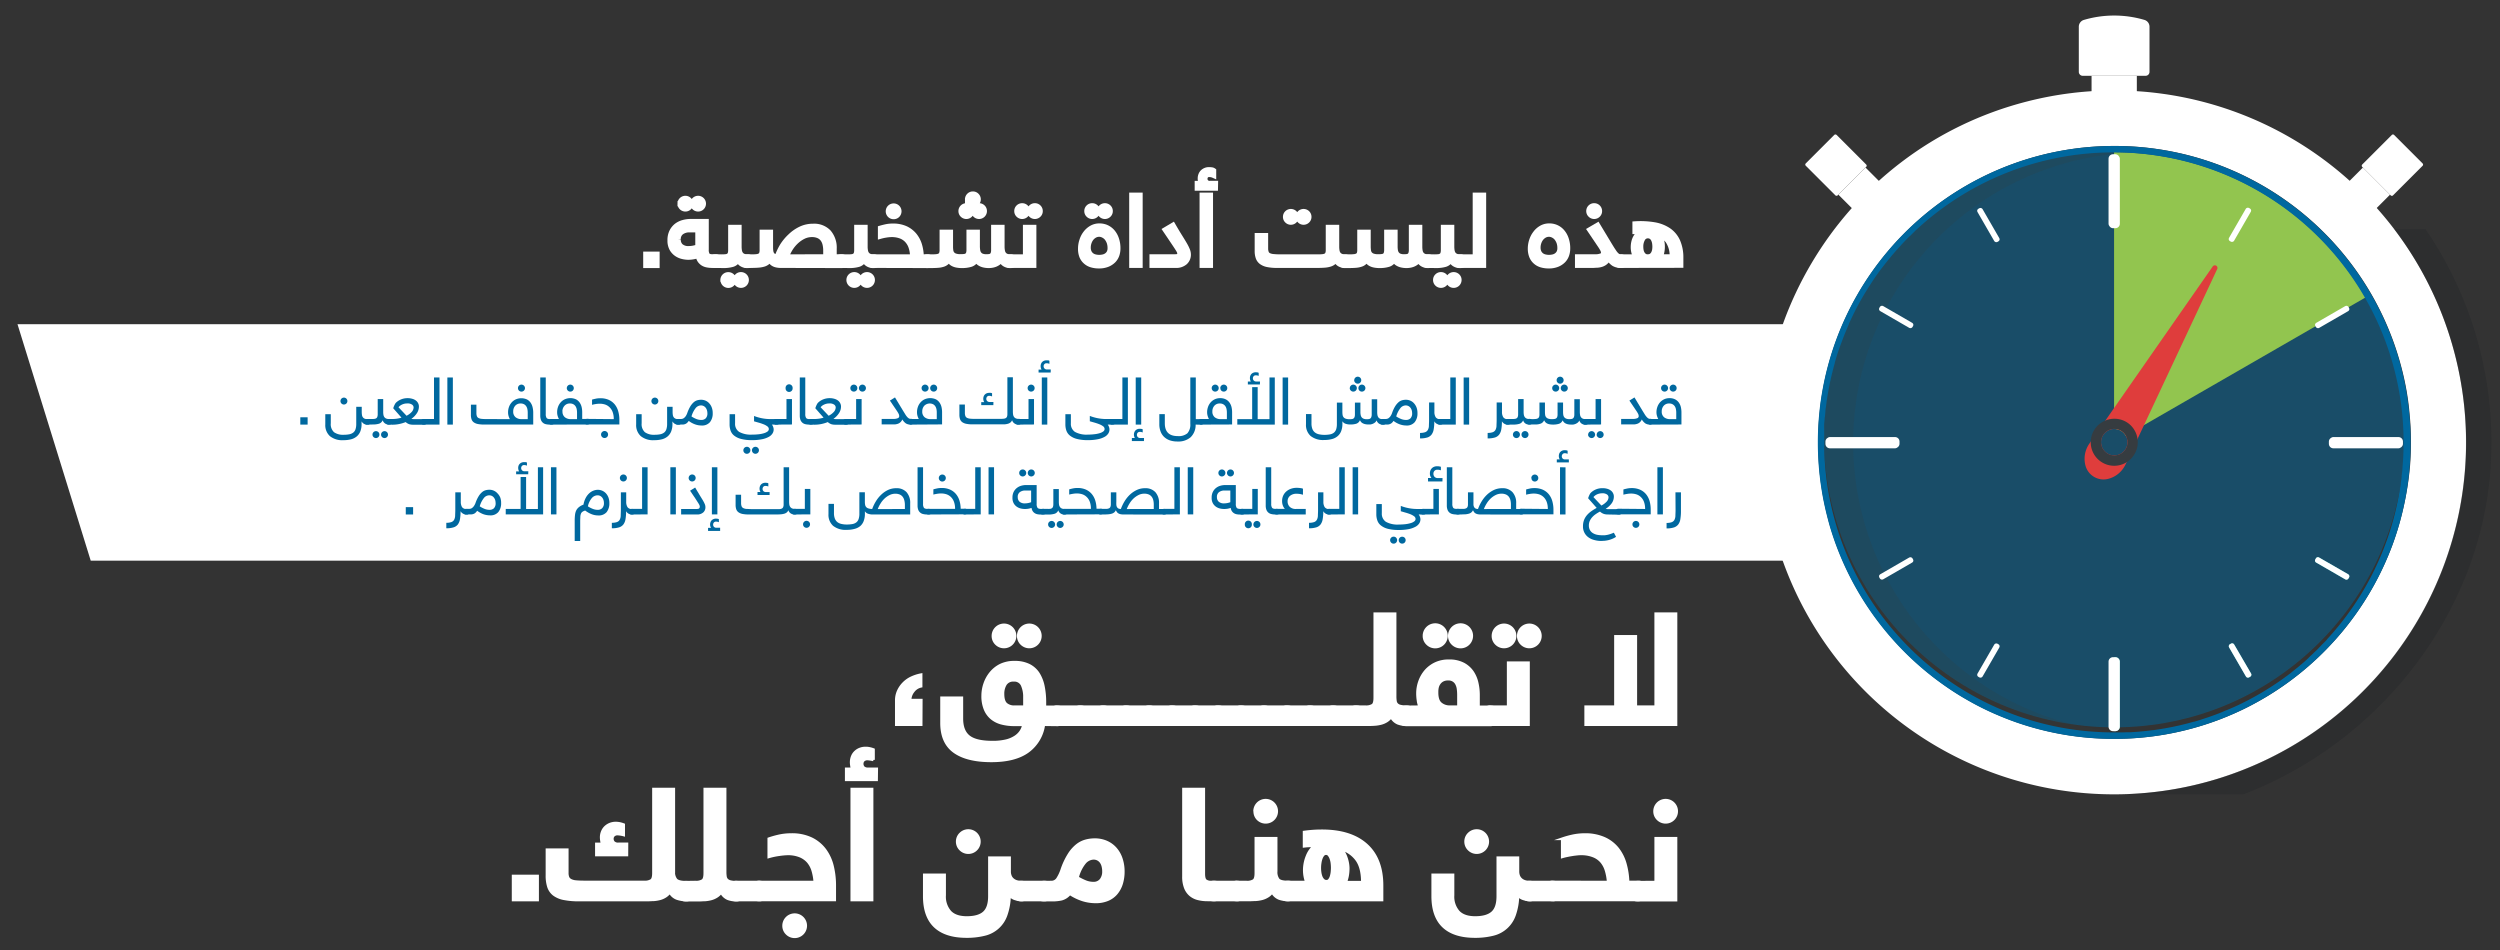 <svg xmlns="http://www.w3.org/2000/svg" viewBox="0 0 909.56 345.74"><rect x="0" y="0" width="909.56" height="345.74" fill="#333333" stroke="none"/><defs><style>.cls-1{isolation:isolate;}.cls-12,.cls-2,.cls-7{fill:#fff;}.cls-12,.cls-2{stroke:#fff;stroke-miterlimit:10;}.cls-3,.cls-8{fill:#00689f;}.cls-3{opacity:0.5;mix-blend-mode:multiply;}.cls-10,.cls-4{fill:#363c40;}.cls-4{opacity:0.2;}.cls-5{fill:#41bab0;}.cls-6{fill:#92c54f;}.cls-9{fill:#df3d3c;}.cls-11{fill:#202426;opacity:0.3;}.cls-12{stroke-width:1.98px;}</style></defs><title>Artboard 32@4x41</title><g class="cls-1"><g id="Layer_1" data-name="Layer 1"><path class="cls-2" d="M335.12,263.64h-9v-8.76a8.18,8.18,0,0,1,.73-3.5,9.65,9.65,0,0,1,1.95-2.8,9.87,9.87,0,0,1,2.86-2,14.54,14.54,0,0,1,3.44-1.1v4.18a4.71,4.71,0,0,0-2.85,1.84,5.22,5.22,0,0,0-1.16,3.25h4.07Z"/><path class="cls-2" d="M379.75,263.64a14.47,14.47,0,0,1-5.78,9.74q-4.71,3.42-13.29,3.42-8.85,0-13.48-3.33T342.58,263v-9.1h7.34v7.52q0,4.58,2.6,6.61c1.73,1.35,4.6,2,8.59,2a20.75,20.75,0,0,0,4.77-.48,10.58,10.58,0,0,0,3.36-1.36,7,7,0,0,0,2.12-2,7.21,7.21,0,0,0,1.05-2.51H369a17.75,17.75,0,0,1-4.61-.57,9.42,9.42,0,0,1-3.64-1.84A8.36,8.36,0,0,1,358.4,258a12.31,12.31,0,0,1-.85-4.83,13.55,13.55,0,0,1,.76-4.47,12.42,12.42,0,0,1,2.23-3.95,10.73,10.73,0,0,1,3.6-2.8,11.27,11.27,0,0,1,5-1,11.46,11.46,0,0,1,5.21,1.07,8.68,8.68,0,0,1,3.39,3,13.74,13.74,0,0,1,1.83,4.64,29.12,29.12,0,0,1,.56,5.9v1.64h4.46a4.46,4.46,0,0,1,.85.08,1.41,1.41,0,0,1,.71.4,2.14,2.14,0,0,1,.48.93,6.9,6.9,0,0,1,.17,1.7,4.7,4.7,0,0,1-.54,2.65,1.93,1.93,0,0,1-1.67.74Zm-18.47-32.27a4,4,0,1,1,1.18,2.83A3.85,3.85,0,0,1,361.28,231.37Zm3.61,21.08c0,1.81.38,3,1.13,3.7a4.47,4.47,0,0,0,3.08,1h3.65v-3.39a10.49,10.49,0,0,0-.84-4.49,3.11,3.11,0,0,0-3.09-1.78,3.32,3.32,0,0,0-3,1.41A6.51,6.51,0,0,0,364.89,252.45Zm5.6-21.08a4,4,0,1,1,1.18,2.83A3.85,3.85,0,0,1,370.49,231.37Z"/><path class="cls-2" d="M384.61,263.64a3.89,3.89,0,0,1-.85-.09,1.38,1.38,0,0,1-.7-.4,1.94,1.94,0,0,1-.48-.93,6.36,6.36,0,0,1-.17-1.69,4.84,4.84,0,0,1,.53-2.66,1.94,1.94,0,0,1,1.67-.73H393a4.54,4.54,0,0,1,.85.08,1.45,1.45,0,0,1,.71.4,2.25,2.25,0,0,1,.48.93,6.9,6.9,0,0,1,.17,1.7,4.7,4.7,0,0,1-.54,2.65,1.93,1.93,0,0,1-1.67.74Z"/><path class="cls-2" d="M393,263.64a3.89,3.89,0,0,1-.85-.09,1.43,1.43,0,0,1-.7-.4,1.94,1.94,0,0,1-.48-.93,6.81,6.81,0,0,1-.17-1.69,4.74,4.74,0,0,1,.54-2.66,1.9,1.9,0,0,1,1.66-.73h8.36a4.54,4.54,0,0,1,.85.08,1.45,1.45,0,0,1,.71.4,2.25,2.25,0,0,1,.48.93,6.9,6.9,0,0,1,.17,1.7,4.7,4.7,0,0,1-.54,2.65,1.93,1.93,0,0,1-1.67.74Z"/><path class="cls-2" d="M401.33,263.64a3.73,3.73,0,0,1-.84-.09,1.41,1.41,0,0,1-.71-.4,1.94,1.94,0,0,1-.48-.93,6.81,6.81,0,0,1-.17-1.69,4.74,4.74,0,0,1,.54-2.66,1.92,1.92,0,0,1,1.66-.73h8.37a4.44,4.44,0,0,1,.84.08,1.41,1.41,0,0,1,.71.4,2,2,0,0,1,.48.93,6.9,6.9,0,0,1,.17,1.7,4.7,4.7,0,0,1-.54,2.65,1.92,1.92,0,0,1-1.66.74Z"/><path class="cls-2" d="M409.7,263.64a3.76,3.76,0,0,1-.85-.09,1.41,1.41,0,0,1-.71-.4,1.94,1.94,0,0,1-.48-.93,6.81,6.81,0,0,1-.17-1.69,4.74,4.74,0,0,1,.54-2.66,1.92,1.92,0,0,1,1.67-.73h8.36a4.44,4.44,0,0,1,.84.08,1.41,1.41,0,0,1,.71.4,2,2,0,0,1,.48.93,6.9,6.9,0,0,1,.17,1.7,4.7,4.7,0,0,1-.54,2.65,1.91,1.91,0,0,1-1.66.74Z"/><path class="cls-2" d="M418.06,263.64a3.82,3.82,0,0,1-.85-.09,1.45,1.45,0,0,1-.71-.4,2.13,2.13,0,0,1-.48-.93,6.81,6.81,0,0,1-.17-1.69,4.74,4.74,0,0,1,.54-2.66,1.92,1.92,0,0,1,1.67-.73h8.36a4.63,4.63,0,0,1,.85.08,1.43,1.43,0,0,1,.7.4,2,2,0,0,1,.48.93,6.44,6.44,0,0,1,.17,1.7,4.7,4.7,0,0,1-.54,2.65,1.91,1.91,0,0,1-1.66.74Z"/><path class="cls-2" d="M426.42,263.64a3.82,3.82,0,0,1-.85-.09,1.45,1.45,0,0,1-.71-.4,2.13,2.13,0,0,1-.48-.93,6.81,6.81,0,0,1-.17-1.69,4.74,4.74,0,0,1,.54-2.66,1.92,1.92,0,0,1,1.67-.73h8.36a4.63,4.63,0,0,1,.85.08,1.38,1.38,0,0,1,.7.4,2,2,0,0,1,.48.93,6.44,6.44,0,0,1,.17,1.7,4.8,4.8,0,0,1-.53,2.65,1.94,1.94,0,0,1-1.67.74Z"/><path class="cls-2" d="M434.78,263.64a3.89,3.89,0,0,1-.85-.09,1.38,1.38,0,0,1-.7-.4,1.94,1.94,0,0,1-.48-.93,6.36,6.36,0,0,1-.17-1.69,4.75,4.75,0,0,1,.53-2.66,1.94,1.94,0,0,1,1.67-.73h8.36a4.63,4.63,0,0,1,.85.08,1.38,1.38,0,0,1,.7.4,2,2,0,0,1,.48.93,6.44,6.44,0,0,1,.17,1.7,4.8,4.8,0,0,1-.53,2.65,1.94,1.94,0,0,1-1.67.74Z"/><path class="cls-2" d="M443.14,263.64a3.89,3.89,0,0,1-.85-.09,1.38,1.38,0,0,1-.7-.4,1.94,1.94,0,0,1-.48-.93,6.36,6.36,0,0,1-.17-1.69,4.84,4.84,0,0,1,.53-2.66,1.94,1.94,0,0,1,1.67-.73h8.36a4.54,4.54,0,0,1,.85.08,1.45,1.45,0,0,1,.71.4,2.25,2.25,0,0,1,.48.93,6.9,6.9,0,0,1,.17,1.7,4.7,4.7,0,0,1-.54,2.65,1.93,1.93,0,0,1-1.67.74Z"/><path class="cls-2" d="M451.5,263.64a3.89,3.89,0,0,1-.85-.09,1.43,1.43,0,0,1-.7-.4,1.94,1.94,0,0,1-.48-.93,6.81,6.81,0,0,1-.17-1.69,4.74,4.74,0,0,1,.54-2.66,1.9,1.9,0,0,1,1.66-.73h8.36a4.54,4.54,0,0,1,.85.08,1.45,1.45,0,0,1,.71.4,2.14,2.14,0,0,1,.48.93,6.9,6.9,0,0,1,.17,1.7,4.7,4.7,0,0,1-.54,2.65,1.93,1.93,0,0,1-1.67.74Z"/><path class="cls-2" d="M459.86,263.64a3.73,3.73,0,0,1-.84-.09,1.41,1.41,0,0,1-.71-.4,1.94,1.94,0,0,1-.48-.93,6.81,6.81,0,0,1-.17-1.69,4.74,4.74,0,0,1,.54-2.66,1.92,1.92,0,0,1,1.66-.73h8.37a4.44,4.44,0,0,1,.84.08,1.41,1.41,0,0,1,.71.4,2,2,0,0,1,.48.93,6.9,6.9,0,0,1,.17,1.7,4.7,4.7,0,0,1-.54,2.65,1.92,1.92,0,0,1-1.66.74Z"/><path class="cls-2" d="M468.23,263.64a3.76,3.76,0,0,1-.85-.09,1.41,1.41,0,0,1-.71-.4,1.94,1.94,0,0,1-.48-.93,6.81,6.81,0,0,1-.17-1.69,4.74,4.74,0,0,1,.54-2.66,1.92,1.92,0,0,1,1.67-.73h8.36a4.44,4.44,0,0,1,.84.08,1.41,1.41,0,0,1,.71.4,2,2,0,0,1,.48.93,6.9,6.9,0,0,1,.17,1.7,4.7,4.7,0,0,1-.54,2.65,1.92,1.92,0,0,1-1.66.74Z"/><path class="cls-2" d="M476.59,263.64a3.82,3.82,0,0,1-.85-.09,1.45,1.45,0,0,1-.71-.4,2.13,2.13,0,0,1-.48-.93,6.81,6.81,0,0,1-.17-1.69,4.74,4.74,0,0,1,.54-2.66,1.92,1.92,0,0,1,1.67-.73H485a4.63,4.63,0,0,1,.85.08,1.43,1.43,0,0,1,.7.4,2,2,0,0,1,.48.93,6.44,6.44,0,0,1,.17,1.7,4.8,4.8,0,0,1-.53,2.65,1.94,1.94,0,0,1-1.67.74Z"/><path class="cls-2" d="M485,263.64a3.82,3.82,0,0,1-.85-.09,1.45,1.45,0,0,1-.71-.4,2.13,2.13,0,0,1-.48-.93,6.81,6.81,0,0,1-.17-1.69,4.74,4.74,0,0,1,.54-2.66,1.94,1.94,0,0,1,1.67-.73h8.36a4.63,4.63,0,0,1,.85.08,1.38,1.38,0,0,1,.7.4,2,2,0,0,1,.48.93,6.44,6.44,0,0,1,.17,1.7,4.8,4.8,0,0,1-.53,2.65,1.94,1.94,0,0,1-1.67.74Z"/><path class="cls-2" d="M496.76,257.14a4.46,4.46,0,0,0,2.68-.6c.51-.39.76-1.28.76-2.68V223.3h7.35v29.94a11.7,11.7,0,0,0,.11,1.78,2.15,2.15,0,0,0,.54,1.21,2.5,2.5,0,0,0,1.24.68,8.46,8.46,0,0,0,2.17.23,4.46,4.46,0,0,1,.85.08,1.41,1.41,0,0,1,.71.4,2,2,0,0,1,.48.93,6.9,6.9,0,0,1,.17,1.7,4.7,4.7,0,0,1-.54,2.65,1.93,1.93,0,0,1-1.67.74,8.47,8.47,0,0,1-3.05-.54,4.92,4.92,0,0,1-2.43-2.35,5.62,5.62,0,0,1-1.63,1.56,7.34,7.34,0,0,1-2,.87,12.36,12.36,0,0,1-2.23.37c-.77.06-1.53.09-2.29.09h-4.63a3.89,3.89,0,0,1-.85-.09,1.38,1.38,0,0,1-.7-.4,1.94,1.94,0,0,1-.48-.93,6.36,6.36,0,0,1-.17-1.69,4.84,4.84,0,0,1,.53-2.66,1.94,1.94,0,0,1,1.67-.73Z"/><path class="cls-2" d="M516.59,257.14a7.25,7.25,0,0,1-.65-2.29,17.1,17.1,0,0,1-.2-2.57,12.86,12.86,0,0,1,.76-4.35,12,12,0,0,1,2.2-3.82,10.89,10.89,0,0,1,3.56-2.68,11.19,11.19,0,0,1,4.89-1,10.87,10.87,0,0,1,5.31,1.16,9.29,9.29,0,0,1,3.28,2.94,11.63,11.63,0,0,1,1.67,4,19.48,19.48,0,0,1,.48,4.2v4.47h4.35a4.44,4.44,0,0,1,.84.08,1.41,1.41,0,0,1,.71.4,2,2,0,0,1,.48.93,6.9,6.9,0,0,1,.17,1.7,4.7,4.7,0,0,1-.54,2.65,1.92,1.92,0,0,1-1.66.74H511.61a3.73,3.73,0,0,1-.84-.09,1.41,1.41,0,0,1-.71-.4,1.94,1.94,0,0,1-.48-.93,6.81,6.81,0,0,1-.17-1.69,4.74,4.74,0,0,1,.54-2.66,1.92,1.92,0,0,1,1.66-.73Zm1.52-25.77a4.06,4.06,0,1,1,1.19,2.83A3.86,3.86,0,0,1,518.11,231.37Zm4.69,20.57c0,2,.45,3.32,1.36,4.07a4.94,4.94,0,0,0,3.27,1.13h3.22v-4.3a15.32,15.32,0,0,0-.14-2.17,5.37,5.37,0,0,0-.56-1.84,3.2,3.2,0,0,0-3.08-1.75,3.91,3.91,0,0,0-2,.43,3.56,3.56,0,0,0-1.24,1.1,4.26,4.26,0,0,0-.68,1.55A8.16,8.16,0,0,0,522.8,251.94Zm4.52-20.57a4.06,4.06,0,1,1,1.19,2.83A3.86,3.86,0,0,1,527.32,231.37Z"/><path class="cls-2" d="M548.73,257.14v-16h7.35v22.49H542.24a3.76,3.76,0,0,1-.85-.09,1.45,1.45,0,0,1-.71-.4,2,2,0,0,1-.48-.93,6.81,6.81,0,0,1-.17-1.69,4.74,4.74,0,0,1,.54-2.66,1.92,1.92,0,0,1,1.67-.73Zm-5.53-25.77a4,4,0,1,1,1.18,2.83A3.85,3.85,0,0,1,543.2,231.37Zm9.21,0a4,4,0,1,1,1.18,2.83A3.85,3.85,0,0,1,552.41,231.37Z"/><path class="cls-2" d="M609.75,223.3v40.34H576.93v-6.5h10.84v-25.6h7.35v25.6h7.29V223.3Z"/><path class="cls-2" d="M186.7,318.73h8.87v8.7H186.7Z"/><path class="cls-2" d="M249.64,327.43a10.67,10.67,0,0,1-3.28-.53,4.78,4.78,0,0,1-2.66-2.35,5.64,5.64,0,0,1-1.61,1.55,7,7,0,0,1-2,.88,12.36,12.36,0,0,1-2.23.37c-.77,0-1.54.08-2.29.08H210.73a27.63,27.63,0,0,1-5.61-.48,8.81,8.81,0,0,1-3.62-1.55,5.85,5.85,0,0,1-1.92-2.77,13,13,0,0,1-.56-4.12v-9.33h7.34v8.31a4.54,4.54,0,0,0,.28,1.78,2.18,2.18,0,0,0,1,1,5,5,0,0,0,2,.51c.83.08,1.88.12,3.16.12h21.53a4.46,4.46,0,0,0,2.68-.6c.51-.39.76-1.29.76-2.68V287.09h7.35v30a4.22,4.22,0,0,0,.87,3c.59.61,1.8.91,3.65.91a3.89,3.89,0,0,1,.85.08,1.43,1.43,0,0,1,.7.4,1.94,1.94,0,0,1,.48.93,6.36,6.36,0,0,1,.17,1.69,4.74,4.74,0,0,1-.54,2.66A1.9,1.9,0,0,1,249.64,327.43Zm-21.58-16.38H217v-4h2.26a2.53,2.53,0,0,1-.39-1.13,7.54,7.54,0,0,1-.12-1.18,5.32,5.32,0,0,1,.46-2.29,4.77,4.77,0,0,1,1.18-1.64,5.32,5.32,0,0,1,1.67-1,5.63,5.63,0,0,1,1.89-.34,7.51,7.51,0,0,1,1.64.17,10.09,10.09,0,0,1,1.3.4v3.73a10.56,10.56,0,0,0-2.09-.34,2,2,0,0,0-1.55.51,1.7,1.7,0,0,0-.49,1.24,1.92,1.92,0,0,0,.49,1.3,2.31,2.31,0,0,0,1.83.56h3Z"/><path class="cls-2" d="M253,320.94a4.46,4.46,0,0,0,2.68-.6c.51-.39.76-1.29.76-2.68V287.09h7.35v30a11.7,11.7,0,0,0,.11,1.78,2.22,2.22,0,0,0,.54,1.21,2.58,2.58,0,0,0,1.24.68,8.49,8.49,0,0,0,2.18.23,3.74,3.74,0,0,1,.84.08,1.41,1.41,0,0,1,.71.4,1.94,1.94,0,0,1,.48.93,6.81,6.81,0,0,1,.17,1.69,4.74,4.74,0,0,1-.54,2.66,1.92,1.92,0,0,1-1.66.73,8.74,8.74,0,0,1-3.06-.53,4.87,4.87,0,0,1-2.42-2.35,5.62,5.62,0,0,1-1.64,1.55,7.37,7.37,0,0,1-2,.88,12.36,12.36,0,0,1-2.23.37c-.77,0-1.53.08-2.29.08h-4.63a4.63,4.63,0,0,1-.85-.08,1.38,1.38,0,0,1-.7-.4,1.94,1.94,0,0,1-.48-.93,6.36,6.36,0,0,1-.17-1.69,4.84,4.84,0,0,1,.53-2.66,1.94,1.94,0,0,1,1.67-.73Z"/><path class="cls-2" d="M267.89,327.43a4.46,4.46,0,0,1-.85-.08,1.45,1.45,0,0,1-.71-.4,2,2,0,0,1-.48-.93,6.81,6.81,0,0,1-.17-1.69,4.74,4.74,0,0,1,.54-2.66,1.92,1.92,0,0,1,1.67-.73h8.36a3.74,3.74,0,0,1,.84.08,1.41,1.41,0,0,1,.71.4,1.94,1.94,0,0,1,.48.93,6.81,6.81,0,0,1,.17,1.69,4.74,4.74,0,0,1-.54,2.66,1.9,1.9,0,0,1-1.66.73Z"/><path class="cls-2" d="M296.47,320.94a19.38,19.38,0,0,0-.73-4.16,9,9,0,0,0-1.72-3.25,7.87,7.87,0,0,0-3-2.11,11.65,11.65,0,0,0-4.52-.77,25,25,0,0,0-2.85.26,26.7,26.7,0,0,0-3.93.82v-6.56a35.41,35.41,0,0,1,3.53-1,20.61,20.61,0,0,1,4.61-.51,16.37,16.37,0,0,1,7.43,1.53,13.44,13.44,0,0,1,4.88,4.07,16.35,16.35,0,0,1,2.69,5.9,29.7,29.7,0,0,1,.81,7v5.25H276.25a4.54,4.54,0,0,1-.85-.08,1.45,1.45,0,0,1-.71-.4,2.13,2.13,0,0,1-.48-.93,6.81,6.81,0,0,1-.17-1.69,4.74,4.74,0,0,1,.54-2.66,1.92,1.92,0,0,1,1.67-.73Zm-11.35,15.87a4,4,0,1,1,1.18,2.83A3.85,3.85,0,0,1,285.12,336.81Z"/><path class="cls-2" d="M318.9,283.7h-11v-3.95h2.31a2.53,2.53,0,0,1-.39-1.13,7.77,7.77,0,0,1-.12-1.19,5.67,5.67,0,0,1,.43-2.29,4.52,4.52,0,0,1,1.16-1.63,4.83,4.83,0,0,1,1.66-1,5.39,5.39,0,0,1,1.89-.34,6.89,6.89,0,0,1,1.64.17,8.42,8.42,0,0,1,1.3.39v3.73a11.26,11.26,0,0,0-2.09-.34,2.05,2.05,0,0,0-1.55.51,1.74,1.74,0,0,0-.48,1.24,2,2,0,0,0,.47,1.33,2.38,2.38,0,0,0,1.82.54h3Zm-1.64,3.39v40.34h-7.34V287.09Z"/><path class="cls-2" d="M371.56,327.43a8.33,8.33,0,0,1-2.15-.39,4,4,0,0,1-2.14-1.47,22.3,22.3,0,0,1-1.22,7.26,10.91,10.91,0,0,1-7.91,7.15,26.48,26.48,0,0,1-6.47.73q-7.62,0-11.5-3.67t-3.87-11v-7.74h7.35v7.45a8.35,8.35,0,0,0,2,6q2,2.09,6.1,2.09,4.25,0,6.25-1.78c1.33-1.19,2-3.17,2-6V312.07h7.29V317a4.27,4.27,0,0,0,.37,1.89,3.19,3.19,0,0,0,1,1.22,3.73,3.73,0,0,0,1.36.65,6.16,6.16,0,0,0,1.55.2,3.89,3.89,0,0,1,.85.08,1.38,1.38,0,0,1,.7.4,1.94,1.94,0,0,1,.48.93,6.36,6.36,0,0,1,.17,1.69,4.84,4.84,0,0,1-.53,2.66A1.94,1.94,0,0,1,371.56,327.43Zm-23.28-21.24a3.89,3.89,0,0,1,1.19-2.83,4,4,0,1,1,0,5.66A3.89,3.89,0,0,1,348.28,306.19Z"/><path class="cls-2" d="M371.56,327.43a4.63,4.63,0,0,1-.85-.08,1.45,1.45,0,0,1-.71-.4,2.13,2.13,0,0,1-.48-.93,6.81,6.81,0,0,1-.17-1.69,4.74,4.74,0,0,1,.54-2.66,1.94,1.94,0,0,1,1.67-.73h8.36a3.89,3.89,0,0,1,.85.08,1.38,1.38,0,0,1,.7.4,1.94,1.94,0,0,1,.48.93,6.36,6.36,0,0,1,.17,1.69,4.84,4.84,0,0,1-.53,2.66,1.94,1.94,0,0,1-1.67.73Z"/><path class="cls-2" d="M382.41,320.94a2.66,2.66,0,0,0,2.31-1.13,14.57,14.57,0,0,0,1.58-3.28,26.05,26.05,0,0,1,2.63-5.65,13.25,13.25,0,0,1,3-3.39,8.84,8.84,0,0,1,3.2-1.58,12.74,12.74,0,0,1,3.13-.4,10.51,10.51,0,0,1,4.3.85,9.37,9.37,0,0,1,3.27,2.37,10.57,10.57,0,0,1,2.09,3.67,14.46,14.46,0,0,1,.74,4.69,14.81,14.81,0,0,1-.62,4.38,10.2,10.2,0,0,1-1.87,3.51,8.28,8.28,0,0,1-3.13,2.31,11.06,11.06,0,0,1-4.44.82,15.69,15.69,0,0,1-4.55-.68,19.14,19.14,0,0,1-4.83-2.31,5.84,5.84,0,0,1-3,2,15.17,15.17,0,0,1-3.34.34h-3a4.63,4.63,0,0,1-.85-.08,1.38,1.38,0,0,1-.7-.4,1.94,1.94,0,0,1-.48-.93,6.36,6.36,0,0,1-.17-1.69,4.84,4.84,0,0,1,.53-2.66,1.94,1.94,0,0,1,1.67-.73Zm19.09-4a7,7,0,0,0-.2-1.69,4.48,4.48,0,0,0-.62-1.5,3.41,3.41,0,0,0-1.13-1.07,3.3,3.3,0,0,0-1.72-.43,4.46,4.46,0,0,0-3.31,1.76A13.67,13.67,0,0,0,392,319.3a22.52,22.52,0,0,0,2.86,1.44,7.68,7.68,0,0,0,2.91.59,3.39,3.39,0,0,0,2.79-1.21A4.91,4.91,0,0,0,401.5,316.92Z"/><path class="cls-2" d="M443.93,324a4.74,4.74,0,0,1-.54,2.66,1.9,1.9,0,0,1-1.66.73h-2.37a14,14,0,0,1-3.54-.42,6.83,6.83,0,0,1-2.76-1.41,6.48,6.48,0,0,1-1.81-2.63,11,11,0,0,1-.65-4.07V287.09h7.34v30.8c0,1.31.24,2.15.71,2.51a3.25,3.25,0,0,0,2,.54h1.07a3.89,3.89,0,0,1,.85.08,1.43,1.43,0,0,1,.7.4,1.94,1.94,0,0,1,.48.93A6.36,6.36,0,0,1,443.93,324Z"/><path class="cls-2" d="M441.67,327.43a4.63,4.63,0,0,1-.85-.08,1.43,1.43,0,0,1-.7-.4,1.94,1.94,0,0,1-.48-.93,6.36,6.36,0,0,1-.17-1.69,4.74,4.74,0,0,1,.54-2.66,1.9,1.9,0,0,1,1.66-.73H450a3.84,3.84,0,0,1,.85.08,1.45,1.45,0,0,1,.71.4,2.13,2.13,0,0,1,.48.93,6.81,6.81,0,0,1,.17,1.69,4.74,4.74,0,0,1-.54,2.66,1.92,1.92,0,0,1-1.67.73Z"/><path class="cls-2" d="M453.48,320.94a4.46,4.46,0,0,0,2.68-.6c.51-.39.77-1.29.77-2.68V305h7.34V317a4.5,4.5,0,0,0,.79,3c.53.61,1.7.91,3.5.91a3.78,3.78,0,0,1,.85.08,1.41,1.41,0,0,1,.71.4,2,2,0,0,1,.48.93,6.81,6.81,0,0,1,.17,1.69,4.74,4.74,0,0,1-.54,2.66,1.92,1.92,0,0,1-1.67.73,9.66,9.66,0,0,1-3.16-.53,4.81,4.81,0,0,1-2.54-2.35,5.49,5.49,0,0,1-1.64,1.55,7.44,7.44,0,0,1-2,.88,12.47,12.47,0,0,1-2.24.37c-.77,0-1.53.08-2.28.08H450a4.44,4.44,0,0,1-.84-.08,1.41,1.41,0,0,1-.71-.4A1.94,1.94,0,0,1,448,326a6.81,6.81,0,0,1-.17-1.69,4.74,4.74,0,0,1,.54-2.66,1.92,1.92,0,0,1,1.66-.73Zm3-25.77a4,4,0,1,1,1.19,2.83A3.86,3.86,0,0,1,456.53,295.17Z"/><path class="cls-2" d="M475.34,320.94a12.4,12.4,0,0,1-.79-4.35,13.51,13.51,0,0,1,1-5.06,9.58,9.58,0,0,1,2.72-3.87c-.61,0-1.23.07-1.87.08s-1.28.07-1.92.14v-5.14c1.09-.15,2.17-.26,3.25-.34s2.14-.11,3.19-.11q10.51,0,16.19,5.11t5.68,14.78v5.25H468.56a4.44,4.44,0,0,1-.84-.08,1.41,1.41,0,0,1-.71-.4,1.94,1.94,0,0,1-.48-.93,6.81,6.81,0,0,1-.17-1.69,4.74,4.74,0,0,1,.54-2.66,1.92,1.92,0,0,1,1.66-.73Zm7.29-.29a1.28,1.28,0,0,0,1.05-.53,3.87,3.87,0,0,0,.65-1.3,9.18,9.18,0,0,0,.31-1.61c.05-.57.08-1.06.08-1.47a15.09,15.09,0,0,0-.11-1.75,7.56,7.56,0,0,0-.4-1.67,4.37,4.37,0,0,0-.7-1.27,1.36,1.36,0,0,0-1.1-.51,1.28,1.28,0,0,0-1,.48,3.78,3.78,0,0,0-.71,1.24,8.29,8.29,0,0,0-.42,1.7,11.85,11.85,0,0,0-.14,1.89,11,11,0,0,0,.11,1.53,7.16,7.16,0,0,0,.39,1.58,3.44,3.44,0,0,0,.77,1.21A1.64,1.64,0,0,0,482.63,320.65Zm7.86-4.91a15.08,15.08,0,0,1-.26,3,12.5,12.5,0,0,1-.65,2.24h6.1c0-3.43-.64-6.1-1.94-8a10.63,10.63,0,0,0-5.68-4.09,10.48,10.48,0,0,1,1.86,3.58A12.13,12.13,0,0,1,490.49,315.74Z"/><path class="cls-2" d="M556.53,327.43a8.33,8.33,0,0,1-2.15-.39,4,4,0,0,1-2.14-1.47,22.3,22.3,0,0,1-1.22,7.26,10.91,10.91,0,0,1-7.91,7.15,26.48,26.48,0,0,1-6.47.73q-7.62,0-11.49-3.67t-3.87-11v-7.74h7.34v7.45a8.31,8.31,0,0,0,2,6q2,2.09,6.1,2.09,4.23,0,6.24-1.78c1.34-1.19,2-3.17,2-6V312.07h7.28V317a4.42,4.42,0,0,0,.37,1.89,3.39,3.39,0,0,0,1,1.22,3.81,3.81,0,0,0,1.36.65,6.22,6.22,0,0,0,1.55.2,3.89,3.89,0,0,1,.85.08,1.38,1.38,0,0,1,.7.4,1.94,1.94,0,0,1,.48.93,6.36,6.36,0,0,1,.17,1.69,4.75,4.75,0,0,1-.53,2.66A1.94,1.94,0,0,1,556.53,327.43Zm-23.28-21.24a3.89,3.89,0,0,1,1.19-2.83,4,4,0,0,1,5.65,0,4,4,0,0,1,0,5.66,4,4,0,0,1-5.65,0A3.89,3.89,0,0,1,533.25,306.19Z"/><path class="cls-2" d="M556.53,327.43a4.63,4.63,0,0,1-.85-.08,1.38,1.38,0,0,1-.7-.4,1.94,1.94,0,0,1-.48-.93,6.36,6.36,0,0,1-.17-1.69,4.84,4.84,0,0,1,.53-2.66,1.94,1.94,0,0,1,1.67-.73h8.36a3.84,3.84,0,0,1,.85.08,1.45,1.45,0,0,1,.71.4,2.13,2.13,0,0,1,.48.93,6.81,6.81,0,0,1,.17,1.69,4.74,4.74,0,0,1-.54,2.66,1.92,1.92,0,0,1-1.67.73Z"/><path class="cls-2" d="M585.12,320.94a19.37,19.37,0,0,0-.74-4.16,9.06,9.06,0,0,0-1.69-3.25,7.43,7.43,0,0,0-3-2.11,11.82,11.82,0,0,0-4.54-.77c-.31,0-.7,0-1.19.06s-1,.1-1.64.2-1.24.2-1.92.34-1.36.29-2,.48v-6.56a34.54,34.54,0,0,1,3.55-1,20.81,20.81,0,0,1,4.58-.51,16.93,16.93,0,0,1,7.2,1.39,13,13,0,0,1,4.84,3.76,15.7,15.7,0,0,1,2.74,5.5,27.73,27.73,0,0,1,1,6.59H596a3.74,3.74,0,0,1,.84.08,1.41,1.41,0,0,1,.71.4,1.94,1.94,0,0,1,.48.93,6.81,6.81,0,0,1,.17,1.69,4.74,4.74,0,0,1-.54,2.66,1.92,1.92,0,0,1-1.66.73H564.89a4.63,4.63,0,0,1-.85-.08,1.43,1.43,0,0,1-.7-.4,1.94,1.94,0,0,1-.48-.93,6.81,6.81,0,0,1-.17-1.69,4.74,4.74,0,0,1,.54-2.66,1.9,1.9,0,0,1,1.66-.73Z"/><path class="cls-2" d="M602.41,320.94V305h7.34v22.48H595.91a4.63,4.63,0,0,1-.85-.08,1.38,1.38,0,0,1-.7-.4,1.94,1.94,0,0,1-.48-.93,6.36,6.36,0,0,1-.17-1.69,4.84,4.84,0,0,1,.53-2.66,1.94,1.94,0,0,1,1.67-.73ZM602,295.17a4,4,0,1,1,1.19,2.83A3.86,3.86,0,0,1,602,295.17Z"/><circle class="cls-3" cx="769.22" cy="159.01" r="105.62"/><path class="cls-4" d="M705.17,235.76A105.6,105.6,0,0,1,774.08,55.64a105.6,105.6,0,1,0,0,210.89A105.15,105.15,0,0,1,705.17,235.76Z"/><path class="cls-5" d="M811,235.54a.86.86,0,0,1,.31-1.16l.38-.21a.84.84,0,0,1,1.15.31L819,245.06a.85.85,0,0,1-.31,1.16l-.37.21a.85.85,0,0,1-1.16-.31Z"/><path class="cls-5" d="M842.37,203.53l.22-.39a.84.84,0,0,1,1.14-.31l10.6,6.11a.86.86,0,0,1,.31,1.16l-.22.37a.84.84,0,0,1-1.15.31l-10.59-6.11A.82.82,0,0,1,842.37,203.53Z"/><path class="cls-5" d="M769.62,266h-.51V239.1h.51a1.63,1.63,0,0,1,1.62,1.63v23.65A1.63,1.63,0,0,1,769.62,266Z"/><path class="cls-6" d="M860.63,108.22,780,154.68l-3.4,1.95-3.24,1.88a4.75,4.75,0,0,0-4.21-2.44V55.41A105.64,105.64,0,0,1,822,69.57h0A105.67,105.67,0,0,1,860.63,108.22Z"/><rect class="cls-7" x="862.48" y="51.87" width="15.86" height="16.43" rx="0.57" transform="translate(1443.4 718.05) rotate(-135)"/><rect class="cls-7" x="853.47" y="64.17" width="13.95" height="11.77" transform="translate(1419.34 728.02) rotate(-135)"/><rect class="cls-7" x="660.04" y="51.87" width="15.86" height="16.43" rx="0.57" transform="translate(153.16 489.92) rotate(-45)"/><rect class="cls-7" x="670.96" y="64.17" width="13.95" height="11.77" transform="translate(149.03 499.89) rotate(-45)"/><path class="cls-4" d="M846.74,232.48l-.21.23.15-.17S846.73,232.5,846.74,232.48Z"/><path class="cls-7" d="M893.25,129.34A127.92,127.92,0,0,0,737.57,36.9c-68.41,17.44-109.88,87.29-92.45,155.69A127.93,127.93,0,0,0,769.1,289h0A128,128,0,0,0,893.25,129.34Zm-18.38,53.34c-.54,2.63-1.18,5.23-1.9,7.79-.24.85-.5,1.7-.76,2.55-.53,1.69-1.09,3.35-1.69,5h0a108.63,108.63,0,0,1-45.4,55.15c-.74.45-1.49.89-2.24,1.32a.05.05,0,0,1,0,0c-2.25,1.29-4.54,2.51-6.88,3.64l-.55.26c-1.3.62-2.61,1.21-3.94,1.77-.91.4-1.84.77-2.77,1.14-.76.31-1.54.6-2.31.88a107,107,0,0,1-37.2,6.62h-.08a107.24,107.24,0,0,1-34.8-5.79c-1.57-.53-3.1-1.1-4.63-1.71-.93-.37-1.86-.74-2.77-1.14-1.5-.63-3-1.31-4.44-2l0,0c-2.34-1.13-4.64-2.35-6.89-3.64l0,0c-.75-.43-1.5-.87-2.24-1.32q-3.33-2-6.5-4.29s0,0,0,0a108.64,108.64,0,0,1-36.94-46,106.1,106.1,0,0,1-4.39-12.45q-.54-1.92-1-3.87c-.32-1.3-.61-2.61-.88-3.92a108.27,108.27,0,0,1-2.19-21.75,105.11,105.11,0,0,1,.56-11c.09-.85.17-1.69.28-2.54.21-1.68.47-3.35.76-5h0a107.88,107.88,0,0,1,212.53,0h0c.43,2.5.78,5,1,7.56a105.11,105.11,0,0,1,.56,11c0,2.86-.11,5.7-.33,8.49A107.13,107.13,0,0,1,874.87,182.68Z"/><rect class="cls-7" x="767.14" y="56.11" width="4.11" height="26.92" rx="1.63"/><rect class="cls-7" x="722.34" y="74.87" width="2.12" height="13.91" rx="0.84" transform="translate(55.93 372.49) rotate(-29.98)"/><rect class="cls-7" x="688.82" y="108.36" width="2.12" height="13.92" rx="0.84" transform="translate(244.79 654.88) rotate(-59.97)"/><rect class="cls-7" x="682.92" y="205.75" width="13.92" height="2.12" rx="0.84" transform="translate(-10.89 373.01) rotate(-30.03)"/><rect class="cls-7" x="716.45" y="239.24" width="13.91" height="2.12" rx="0.84" transform="translate(153.8 746.86) rotate(-60.02)"/><path class="cls-7" d="M818.65,246.22l-.37.21a.85.85,0,0,1-1.16-.31L811,235.54a.86.86,0,0,1,.31-1.16l.38-.21a.84.84,0,0,1,1.15.31L819,245.06A.85.85,0,0,1,818.65,246.22Z"/><path class="cls-7" d="M854.64,210.1l-.22.37a.84.84,0,0,1-1.15.31l-10.59-6.11a.82.82,0,0,1-.31-1.14l.22-.39a.84.84,0,0,1,1.14-.31l10.6,6.11A.86.86,0,0,1,854.64,210.1Z"/><rect class="cls-7" x="841.54" y="114.26" width="13.92" height="2.12" rx="0.84" transform="translate(56.14 439.99) rotate(-30.02)"/><rect class="cls-7" x="808.03" y="80.77" width="13.91" height="2.12" rx="0.84" transform="translate(336.81 746.84) rotate(-60.02)"/><rect class="cls-7" x="675.56" y="147.59" width="4.1" height="26.95" rx="1.63" transform="translate(516.55 838.67) rotate(-90)"/><path class="cls-7" d="M771.24,240.73v23.65a1.63,1.63,0,0,1-1.62,1.64h-.85a1.63,1.63,0,0,1-1.63-1.64V240.73a1.63,1.63,0,0,1,1.63-1.63h.85A1.63,1.63,0,0,1,771.24,240.73Z"/><rect class="cls-7" x="858.72" y="147.59" width="4.1" height="26.95" rx="1.63" transform="translate(1021.84 -699.71) rotate(90)"/><rect class="cls-7" x="760.96" y="27.58" width="16.47" height="10.15"/><path class="cls-7" d="M780.19,7.24a39,39,0,0,0-22,0,2.58,2.58,0,0,0-1.87,2.48V26.14a1.43,1.43,0,0,0,1.44,1.44h22.84a1.43,1.43,0,0,0,.95-.35,1.46,1.46,0,0,0,.49-1.09V9.72A2.58,2.58,0,0,0,780.19,7.24Z"/><path class="cls-8" d="M876.5,150c-.26-2.55-.6-5.07-1-7.56h0a107.87,107.87,0,0,0-212.53,0h0c-.3,1.67-.55,3.34-.76,5-.11.85-.19,1.69-.28,2.54a105.11,105.11,0,0,0-.56,11,108.27,108.27,0,0,0,2.19,21.75c.28,1.31.56,2.62.88,3.92s.66,2.59,1,3.87a106.1,106.1,0,0,0,4.39,12.45,108.13,108.13,0,0,0,36.94,46s0,0,0,0c2.12,1.51,4.28,2.94,6.5,4.29.74.45,1.49.89,2.24,1.32l0,0c2.25,1.3,4.55,2.52,6.89,3.64l0,0c1.45.7,2.94,1.38,4.44,2,.91.4,1.84.77,2.77,1.14,1.53.61,3.06,1.18,4.63,1.71a107.94,107.94,0,0,0,34.8,5.76h.08a107.66,107.66,0,0,0,37.2-6.59c.77-.28,1.55-.57,2.31-.88.93-.37,1.86-.74,2.77-1.14,1.33-.56,2.64-1.15,3.94-1.77l.55-.26c2.34-1.12,4.63-2.34,6.88-3.64a.05.05,0,0,0,0,0c.75-.43,1.5-.87,2.24-1.32A108.24,108.24,0,0,0,870.52,198h0c.6-1.65,1.17-3.31,1.69-5,.26-.85.52-1.7.76-2.55q1.1-3.84,1.9-7.79a107.13,107.13,0,0,0,1.86-13.26c.22-2.79.33-5.63.33-8.49A105.11,105.11,0,0,0,876.5,150Zm-29.82,82.59-.15.17c-.1.12-.22.24-.34.37-.32.35-.64.68-1,1s-.53.55-.8.82-.69.71-1,1.05-.53.53-.81.79-.77.74-1.16,1.1c-.22.22-.43.42-.65.61s-.69.65-1,1l-1.09,1q-.63.56-1.26,1.08a4.11,4.11,0,0,1-.35.29c-.52.45-1,.88-1.58,1.3-.23.2-.46.38-.69.56-.41.33-.82.65-1.23,1-.25.21-.5.39-.75.58q-.74.57-1.5,1.11c-.58.43-1.15.84-1.73,1.23-.39.29-.78.55-1.18.82a104.14,104.14,0,0,1-13.41,7.73c-.77.37-1.54.74-2.32,1.08s-1.57.7-2.35,1-1.59.66-2.39,1l-1.9.73-.51.19c-.68.24-1.36.49-2.05.72-1,.34-2,.66-3,1-.75.23-1.5.46-2.25.67l-.17,0c-.83.24-1.65.46-2.48.68l-2.54.62c-.49.12-1,.22-1.48.33l-1.35.28c-1.64.33-3.27.62-4.93.87-.64.1-1.28.2-1.93.28l-.12,0-1.2.15-1.6.18c-.25,0-.51.06-.76.07-.78.08-1.56.16-2.34.21l-2.4.16h-.07l-.88,0-.47,0c-.53,0-1,.05-1.57.05-.91,0-1.82,0-2.72,0h-.09a105.27,105.27,0,0,1-33.76-5.54c-1.64-.55-3.25-1.15-4.84-1.78a105.57,105.57,0,0,1-35.93-23.59c-1.79-1.78-3.51-3.64-5.18-5.56a105.44,105.44,0,0,1-15.32-23.31c-.74-1.54-1.45-3.1-2.11-4.67a105.06,105.06,0,0,1-8.3-41.08c0-.9,0-1.82,0-2.72,0-.53,0-1,0-1.57,0-.15,0-.29,0-.43,0-.32,0-.63,0-.94v-.05c0-.81.1-1.61.16-2.41s.13-1.55.21-2.32a6.87,6.87,0,0,1,.08-.78c0-.51.1-1,.17-1.52s.1-.9.16-1.35a.08.08,0,0,1,0,0c.08-.65.18-1.3.28-1.94.13-.87.27-1.74.43-2.61s.29-1.54.44-2.31c.19-.95.4-1.9.61-2.84.18-.75.37-1.52.56-2.27,0-.16.08-.33.13-.49.19-.76.39-1.5.61-2.25,0-.06,0-.11,0-.17.22-.75.44-1.5.67-2.25.31-1,.63-2,1-3,.23-.69.48-1.37.72-2,.07-.17.13-.34.19-.51.22-.57.43-1.13.64-1.69l.18-.44c.28-.72.59-1.44.89-2.16s.56-1.32.85-2a.31.31,0,0,0,0-.1c.21-.47.42-.94.64-1.4l.57-1.2c1.1-2.31,2.3-4.58,3.57-6.78.43-.74.86-1.47,1.3-2.19s.89-1.44,1.35-2.16.85-1.32,1.29-2a1.27,1.27,0,0,1,.13-.19c.46-.69.93-1.37,1.42-2.05.35-.49.7-1,1.08-1.48.21-.3.44-.6.67-.9l.79-1c.23-.31.47-.62.71-.91.37-.46.73-.92,1.11-1.38.13-.17.27-.33.41-.49.4-.5.82-1,1.24-1.47.15-.19.31-.37.47-.54.38-.45.77-.9,1.18-1.33a8.93,8.93,0,0,1,.66-.72c.28-.33.58-.66.9-1s.66-.71,1-1.06.52-.54.79-.81.69-.71,1.05-1,.54-.55.81-.8.68-.66,1-1c.18-.18.37-.35.55-.5a105.51,105.51,0,0,1,177.13,77.49c0,2.86-.12,5.7-.35,8.49A105,105,0,0,1,846.68,232.54Z"/><path class="cls-9" d="M805,97l-35.83,51.42L766,153l-1.17,1.68-3,4.3-1.17,1.69-.43.63a9.64,9.64,0,0,0-1.51,8,6.81,6.81,0,0,0,8.45,4.88,9.55,9.55,0,0,0,5.81-4.55c.14-.25.28-.51.4-.76l.33-.7.87-1.88,2.22-4.72.88-1.86,2.35-5,26.61-56.75A.94.94,0,1,0,805,97Zm-31,64.5h0a5.15,5.15,0,0,1-.32,1.21,5.23,5.23,0,0,1-.29.58,5,5,0,0,1-.9,1.13l-.37.3a4.44,4.44,0,0,1-1.65.81,4.82,4.82,0,0,1-5.89-3.41,4.4,4.4,0,0,1-.12-.65,4.72,4.72,0,0,1,.59-3,4.78,4.78,0,0,1,2.49-2.09c.14-.06.29-.1.43-.15a5,5,0,0,1,1.22-.16,4.75,4.75,0,0,1,4.21,2.44,4.66,4.66,0,0,1,.47,1.13c0,.21.1.42.13.64A4.9,4.9,0,0,1,774,161.49Z"/><path class="cls-10" d="M777.69,159.7a8.61,8.61,0,0,0-1.05-3.07,8.32,8.32,0,0,0-3.13-3.16A8.56,8.56,0,0,0,766,153a8.44,8.44,0,0,0-4.2,3.65,8.54,8.54,0,1,0,14.8,8.54A8.35,8.35,0,0,0,777.69,159.7Zm-4,3a5.34,5.34,0,0,1-.3.58,5.23,5.23,0,0,1-.89,1.13l-.37.3a7.85,7.85,0,0,1-.78.49,5.33,5.33,0,0,1-.87.32,4.82,4.82,0,0,1-5.89-3.41,4.4,4.4,0,0,1-.12-.65,4.75,4.75,0,0,1,.6-3,4.87,4.87,0,0,1,2.48-2.1c.14-.06.29-.1.43-.15a5,5,0,0,1,1.22-.16,4.75,4.75,0,0,1,4.21,2.44,4.66,4.66,0,0,1,.47,1.13c0,.21.1.42.13.64a6.12,6.12,0,0,1,0,1.21h0A5.15,5.15,0,0,1,773.68,162.71Z"/><polygon class="cls-7" points="659.42 117.94 6.36 117.94 33.01 203.99 653.44 203.99 659.42 117.94"/><path class="cls-11" d="M902.21,127.05a137.17,137.17,0,0,0-19.75-43.67H871.09A128.13,128.13,0,0,1,769.12,289h47.12c50.39-19.41,86.41-66.57,89.92-119,0-.21,0-.41,0-.62A136.8,136.8,0,0,0,902.21,127.05Z"/><path class="cls-8" d="M109.26,151.82h2.66v2.66h-2.66Z"/><path class="cls-8" d="M133.64,154.48a2.28,2.28,0,0,1-1.33-.34,2.59,2.59,0,0,1-.76-.83v.89a7.33,7.33,0,0,1-.44,2.71,4.68,4.68,0,0,1-1.29,1.85,5.34,5.34,0,0,1-2.07,1.06,10.79,10.79,0,0,1-2.79.33,7.15,7.15,0,0,1-4.95-1.49,5.42,5.42,0,0,1-1.66-4.27v-3.7h2V154a3.91,3.91,0,0,0,1.18,3.25,5.61,5.61,0,0,0,3.51.93,10.24,10.24,0,0,0,2.06-.18,3.43,3.43,0,0,0,1.42-.62,2.52,2.52,0,0,0,.83-1.23,6.06,6.06,0,0,0,.26-2V148h2v1.85a7.24,7.24,0,0,0,.08,1.09,1.75,1.75,0,0,0,.3.83,1.5,1.5,0,0,0,.63.53,2.52,2.52,0,0,0,1.08.19.85.85,0,0,1,1,1,1.15,1.15,0,0,1-.22.82A1.09,1.09,0,0,1,133.64,154.48Zm-9.77-8.57a1.26,1.26,0,1,1,.37.9A1.22,1.22,0,0,1,123.87,145.91Z"/><path class="cls-8" d="M133.62,154.48a.85.85,0,0,1-1-1,1.06,1.06,0,0,1,.23-.81,1,1,0,0,1,.73-.22h1.61a7,7,0,0,0,1-.05,1.61,1.61,0,0,0,.69-.22,1,1,0,0,0,.4-.53,2.68,2.68,0,0,0,.14-.95v-5.5h2v4.61a6.13,6.13,0,0,0,.08,1.09,2,2,0,0,0,.32.83,1.62,1.62,0,0,0,.65.53,2.42,2.42,0,0,0,1,.19.85.85,0,0,1,1,1,1.15,1.15,0,0,1-.23.82,1.06,1.06,0,0,1-.73.21A2.41,2.41,0,0,1,140,154a2.17,2.17,0,0,1-.77-1.12,2.16,2.16,0,0,1-1.35,1.28,7.86,7.86,0,0,1-2.27.28Zm1.9,3.63a1.26,1.26,0,1,1,.37.9A1.22,1.22,0,0,1,135.52,158.11Zm3.12,0a1.26,1.26,0,1,1,.37.9A1.22,1.22,0,0,1,138.64,158.11Z"/><path class="cls-8" d="M141.52,154.48a.85.85,0,0,1-1-1,1.06,1.06,0,0,1,.23-.81,1,1,0,0,1,.73-.22h1.08a13.38,13.38,0,0,0,1.8-.12,10.61,10.61,0,0,0,1.71-.38l-3-3.41c.05-.18.11-.36.18-.56l.24-.56c.09-.18.18-.35.27-.5a2.08,2.08,0,0,1,.27-.38,5.77,5.77,0,0,1,1.87-1.22,6.09,6.09,0,0,1,2.36-.46,6,6,0,0,1,1.84.26,3.74,3.74,0,0,1,1.29.67,2.68,2.68,0,0,1,.77,1,2.51,2.51,0,0,1,.25,1.09,4.42,4.42,0,0,1-.75,2.47,7.74,7.74,0,0,1-2,2.05,6.37,6.37,0,0,0,1.2.09h3.36a.85.85,0,0,1,1,1,1.1,1.1,0,0,1-.23.82,1,1,0,0,1-.73.21h-4a4.85,4.85,0,0,1-1.33-.17,3.7,3.7,0,0,1-1.33-.79,13.4,13.4,0,0,1-2.36.71,12.16,12.16,0,0,1-2.49.25Zm6.63-7.7a4.34,4.34,0,0,0-1.82.38,3.61,3.61,0,0,0-1.35,1l2.93,3.1a6.29,6.29,0,0,0,1.86-1.37,2.51,2.51,0,0,0,.71-1.68,1.27,1.27,0,0,0-.57-1A2.8,2.8,0,0,0,148.15,146.78Z"/><path class="cls-8" d="M154.2,154.48a.85.85,0,0,1-1-1,1.06,1.06,0,0,1,.23-.81,1,1,0,0,1,.73-.22h3.74V137.34h2v17.14Z"/><path class="cls-8" d="M164.76,137.34v17.14h-2V137.34Z"/><path class="cls-8" d="M185.5,152.49a6.6,6.6,0,0,1-.46-1.11,4.67,4.67,0,0,1-.19-1.41,5.66,5.66,0,0,1,.31-1.85,5,5,0,0,1,.92-1.62,4.57,4.57,0,0,1,1.48-1.15,5,5,0,0,1,4.2,0,3.88,3.88,0,0,1,1.34,1.23,4.87,4.87,0,0,1,.68,1.64A8.33,8.33,0,0,1,194,150v4.46H176.19a11.52,11.52,0,0,1-2.32-.19,3.72,3.72,0,0,1-1.49-.61,2.28,2.28,0,0,1-.81-1.08,4.77,4.77,0,0,1-.24-1.62v-3.72h2v3a3.24,3.24,0,0,0,.18,1.19,1.29,1.29,0,0,0,.61.67,3.31,3.31,0,0,0,1.18.3c.49.05,1.13.07,1.9.07Zm1.22-2.83a2.57,2.57,0,0,0,.87,2.15,3.32,3.32,0,0,0,2.11.68H192v-2.4a6.6,6.6,0,0,0-.11-1.16,3,3,0,0,0-.4-1.06,2.24,2.24,0,0,0-.79-.77,2.46,2.46,0,0,0-1.27-.3,2.5,2.5,0,0,0-2,.84A3,3,0,0,0,186.72,149.66Zm1.73-8.45a1.28,1.28,0,0,1,1.27-1.28,1.3,1.3,0,0,1,1.28,1.28,1.28,1.28,0,0,1-1.28,1.27,1.26,1.26,0,0,1-1.27-1.27Z"/><path class="cls-8" d="M201.61,153.45a1.15,1.15,0,0,1-.23.82,1,1,0,0,1-.73.21H200a6.16,6.16,0,0,1-1.41-.15,2.44,2.44,0,0,1-1.78-1.56,4.59,4.59,0,0,1-.25-1.6V137.34h2v13.3a2.46,2.46,0,0,0,.31,1.43c.21.28.68.42,1.4.42h.38A.85.85,0,0,1,201.61,153.45Z"/><path class="cls-8" d="M200.65,154.48a.85.85,0,0,1-1-1,1.1,1.1,0,0,1,.23-.81,1,1,0,0,1,.73-.22h2.74a6.6,6.6,0,0,1-.46-1.11,4.67,4.67,0,0,1-.19-1.41,5.66,5.66,0,0,1,.31-1.85,5,5,0,0,1,.92-1.62,4.57,4.57,0,0,1,1.48-1.15,5,5,0,0,1,4.2,0,3.88,3.88,0,0,1,1.34,1.23,4.87,4.87,0,0,1,.68,1.64,8.33,8.33,0,0,1,.19,1.77v2.47h1.81a.85.85,0,0,1,1,1,1.15,1.15,0,0,1-.23.82,1.06,1.06,0,0,1-.73.21Zm4-4.82a2.57,2.57,0,0,0,.87,2.15,3.32,3.32,0,0,0,2.11.68h2.31v-2.4a6.6,6.6,0,0,0-.11-1.16,3,3,0,0,0-.4-1.06,2.24,2.24,0,0,0-.79-.77,2.46,2.46,0,0,0-1.27-.3,2.5,2.5,0,0,0-2,.84A3,3,0,0,0,204.61,149.66Zm1.56-8.45a1.3,1.3,0,0,1,1.28-1.28,1.28,1.28,0,0,1,1.27,1.28,1.26,1.26,0,0,1-1.27,1.27,1.28,1.28,0,0,1-1.28-1.27Z"/><path class="cls-8" d="M223.3,152.49a7.25,7.25,0,0,0-.41-2.59,4.61,4.61,0,0,0-1.11-1.72,4.16,4.16,0,0,0-1.62-1,6.37,6.37,0,0,0-2-.3,9.89,9.89,0,0,0-1.48.13,11.76,11.76,0,0,0-1.28.28v-1.9c.32-.1.74-.21,1.27-.32a7.85,7.85,0,0,1,1.73-.18,7.4,7.4,0,0,1,3.15.62,6,6,0,0,1,2.16,1.69,6.92,6.92,0,0,1,1.23,2.49,10.94,10.94,0,0,1,.4,3v1.74H213.67a.85.85,0,0,1-1-1,1.11,1.11,0,0,1,.22-.81,1,1,0,0,1,.74-.22Zm-4.62,5.6a1.2,1.2,0,0,1,.38-.9,1.22,1.22,0,0,1,.9-.38,1.23,1.23,0,0,1,.9.38,1.19,1.19,0,0,1,.37.9,1.26,1.26,0,0,1-1.27,1.27,1.21,1.21,0,0,1-.9-.37A1.23,1.23,0,0,1,218.68,158.09Z"/><path class="cls-8" d="M246.74,154.48a2.28,2.28,0,0,1-1.33-.34,2.59,2.59,0,0,1-.76-.83v.89a7.33,7.33,0,0,1-.44,2.71,4.68,4.68,0,0,1-1.29,1.85,5.34,5.34,0,0,1-2.07,1.06,10.79,10.79,0,0,1-2.79.33,7.15,7.15,0,0,1-4.95-1.49,5.42,5.42,0,0,1-1.66-4.27v-3.7h2V154a3.91,3.91,0,0,0,1.18,3.25,5.61,5.61,0,0,0,3.51.93,10.24,10.24,0,0,0,2.06-.18,3.43,3.43,0,0,0,1.42-.62,2.52,2.52,0,0,0,.83-1.23,6.06,6.06,0,0,0,.26-2V148h2v1.85a7.24,7.24,0,0,0,.08,1.09,1.75,1.75,0,0,0,.3.83,1.5,1.5,0,0,0,.63.53,2.52,2.52,0,0,0,1.08.19.85.85,0,0,1,1,1,1.1,1.1,0,0,1-.23.82A1,1,0,0,1,246.74,154.48ZM237,145.91a1.26,1.26,0,1,1,.37.9A1.22,1.22,0,0,1,237,145.91Z"/><path class="cls-8" d="M246.69,154.48a.85.85,0,0,1-1-1,1.15,1.15,0,0,1,.23-.82,1.06,1.06,0,0,1,.73-.21h1a2.61,2.61,0,0,0,.6-.08,1.45,1.45,0,0,0,.62-.31,3.06,3.06,0,0,0,.62-.66,5,5,0,0,0,.56-1.14,13.15,13.15,0,0,1,1.16-2.5,6.56,6.56,0,0,1,1.25-1.47,3.47,3.47,0,0,1,1.3-.68,5.42,5.42,0,0,1,1.31-.17,4,4,0,0,1,1.68.35,3.8,3.8,0,0,1,1.33,1,4.54,4.54,0,0,1,.89,1.51,5.56,5.56,0,0,1,.33,2,5,5,0,0,1-1,3.29,3.74,3.74,0,0,1-3.06,1.22,7,7,0,0,1-2.28-.39,8.24,8.24,0,0,1-2.38-1.29,3.29,3.29,0,0,1-.64.75,2.1,2.1,0,0,1-.68.41,2.73,2.73,0,0,1-.75.17q-.37,0-.81,0Zm10.67-4.25a3.63,3.63,0,0,0-.16-1,2.79,2.79,0,0,0-.46-.89,2.27,2.27,0,0,0-.73-.61,2.15,2.15,0,0,0-1-.23,2.53,2.53,0,0,0-1.85.89,8.71,8.71,0,0,0-1.58,3.12,9.67,9.67,0,0,0,1.76.93,4.87,4.87,0,0,0,1.79.35,2.26,2.26,0,0,0,1.62-.58A2.57,2.57,0,0,0,257.36,150.23Z"/><path class="cls-8" d="M280.83,154.48a2.46,2.46,0,0,1,.45.81,2.83,2.83,0,0,1,.2,1,2.68,2.68,0,0,1-.42,1.41,3.68,3.68,0,0,1-1.36,1.24,8.42,8.42,0,0,1-2.44.86,17.46,17.46,0,0,1-3.68.33,14.85,14.85,0,0,1-4-.45,6.7,6.7,0,0,1-2.5-1.21,4,4,0,0,1-1.28-1.81,6.93,6.93,0,0,1-.36-2.27v-3.7h2V154a3.49,3.49,0,0,0,1.47,3.12,8.73,8.73,0,0,0,4.77,1A19,19,0,0,0,276,158a10.3,10.3,0,0,0,1.93-.38,4.1,4.1,0,0,0,1.31-.63,1.12,1.12,0,0,0,.48-.89,1.24,1.24,0,0,0-.57-1,5.52,5.52,0,0,0-1.39-.75,18.35,18.35,0,0,0-1.77-.59l-1.65-.47v-1.95a16.49,16.49,0,0,0,5.78,1.13h2.43a.85.85,0,0,1,1,1,1.15,1.15,0,0,1-.23.82,1.06,1.06,0,0,1-.73.21Zm-10.38,9.35a1.3,1.3,0,0,1,1.28-1.28,1.23,1.23,0,0,1,.9.38,1.19,1.19,0,0,1,.37.9,1.26,1.26,0,0,1-1.27,1.27,1.19,1.19,0,0,1-.9-.37A1.23,1.23,0,0,1,270.45,163.83Zm3.13,0a1.19,1.19,0,0,1,.37-.9,1.26,1.26,0,0,1,1.8,0,1.19,1.19,0,0,1,.37.9,1.27,1.27,0,1,1-2.54,0Z"/><path class="cls-8" d="M282.44,154.48a.85.85,0,0,1-1-1,1.11,1.11,0,0,1,.22-.81,1,1,0,0,1,.74-.22h3.74v-7.25h2v9.24Zm3.38-13.27a1.28,1.28,0,1,1,2.55,0,1.28,1.28,0,1,1-2.55,0Z"/><path class="cls-8" d="M296,153.45a1.15,1.15,0,0,1-.23.82,1.06,1.06,0,0,1-.73.21h-.63a6.07,6.07,0,0,1-1.4-.15,2.5,2.5,0,0,1-1.08-.54,2.61,2.61,0,0,1-.7-1,4.37,4.37,0,0,1-.25-1.6V137.34h2v13.3a2.46,2.46,0,0,0,.31,1.43c.21.28.67.42,1.39.42h.39A.85.85,0,0,1,296,153.45Z"/><path class="cls-8" d="M295.09,154.48a.85.85,0,0,1-1-1,1.1,1.1,0,0,1,.23-.81,1,1,0,0,1,.73-.22h1.08a13.38,13.38,0,0,0,1.8-.12,10.38,10.38,0,0,0,1.71-.38l-3-3.41a3.61,3.61,0,0,1,.18-.56,5.55,5.55,0,0,1,.24-.56,4.66,4.66,0,0,1,.26-.5,1.7,1.7,0,0,1,.28-.38,5.62,5.62,0,0,1,1.86-1.22,6.17,6.17,0,0,1,2.36-.46,5.92,5.92,0,0,1,1.84.26,3.89,3.89,0,0,1,1.3.67,2.8,2.8,0,0,1,.77,1,2.66,2.66,0,0,1,.25,1.09,4.36,4.36,0,0,1-.76,2.47,7.59,7.59,0,0,1-2,2.05,6.52,6.52,0,0,0,1.2.09h3.37a.85.85,0,0,1,1,1,1.15,1.15,0,0,1-.23.82,1.06,1.06,0,0,1-.73.21h-4a4.9,4.9,0,0,1-1.33-.17,3.78,3.78,0,0,1-1.33-.79,13.3,13.3,0,0,1-2.35.71,12.26,12.26,0,0,1-2.5.25Zm6.63-7.7a4.26,4.26,0,0,0-1.81.38,3.65,3.65,0,0,0-1.36,1l2.93,3.1a6.16,6.16,0,0,0,1.86-1.37,2.51,2.51,0,0,0,.71-1.68,1.27,1.27,0,0,0-.57-1A2.8,2.8,0,0,0,301.72,146.78Z"/><path class="cls-8" d="M307.77,154.48a.85.85,0,0,1-1-1,1.1,1.1,0,0,1,.23-.81,1,1,0,0,1,.73-.22h3.75v-7.25h2v9.24Zm1.61-13.27a1.19,1.19,0,0,1,.37-.9,1.26,1.26,0,0,1,1.8,0,1.19,1.19,0,0,1,.37.9,1.22,1.22,0,0,1-.37.9,1.28,1.28,0,0,1-1.8,0A1.22,1.22,0,0,1,309.38,141.21Zm3.12,0a1.28,1.28,0,0,1,1.27-1.28,1.3,1.3,0,0,1,1.28,1.28,1.28,1.28,0,0,1-1.28,1.27,1.26,1.26,0,0,1-1.27-1.27Z"/><path class="cls-8" d="M331.29,154.48a3.17,3.17,0,0,1-1.66-.4,4.66,4.66,0,0,1-1.34-1.47,2.82,2.82,0,0,1-.69,1,2.66,2.66,0,0,1-.93.57,4.91,4.91,0,0,1-1.09.23c-.39,0-.77,0-1.16,0h-3.65v-2h4.3a3.76,3.76,0,0,0,1.55-.25.79.79,0,0,0,.54-.73,2,2,0,0,0-.24-.92,10.43,10.43,0,0,0-.6-1l-2.55-3.77,1.85-1.15,2.89,4.78.84,1.36a6.22,6.22,0,0,0,.68.94,2.91,2.91,0,0,0,.62.54,1.24,1.24,0,0,0,.64.18.85.85,0,0,1,1,1,1.15,1.15,0,0,1-.23.82A1,1,0,0,1,331.29,154.48Z"/><path class="cls-8" d="M331.58,154.48a.85.85,0,0,1-1-1,1.06,1.06,0,0,1,.23-.81,1,1,0,0,1,.73-.22h2.74a6.6,6.6,0,0,1-.46-1.11,4.67,4.67,0,0,1-.19-1.41,5.66,5.66,0,0,1,.31-1.85,4.81,4.81,0,0,1,.92-1.62,4.57,4.57,0,0,1,1.48-1.15,5,5,0,0,1,4.2,0,3.76,3.76,0,0,1,1.33,1.23,4.69,4.69,0,0,1,.69,1.64,8.33,8.33,0,0,1,.19,1.77v4.46Zm3.72-13.27a1.19,1.19,0,0,1,.37-.9,1.23,1.23,0,0,1,.9-.38,1.3,1.3,0,0,1,1.28,1.28,1.28,1.28,0,0,1-1.28,1.27,1.26,1.26,0,0,1-.9-.37A1.22,1.22,0,0,1,335.3,141.21Zm.24,8.45a2.57,2.57,0,0,0,.87,2.15,3.32,3.32,0,0,0,2.11.68h2.3v-2.4a6.57,6.57,0,0,0-.1-1.16,3.2,3.2,0,0,0-.4-1.06,2.33,2.33,0,0,0-.79-.77,2.81,2.81,0,0,0-3.27.54A3,3,0,0,0,335.54,149.66Zm2.88-8.45a1.3,1.3,0,0,1,1.28-1.28,1.28,1.28,0,0,1,1.27,1.28,1.26,1.26,0,0,1-1.27,1.27,1.28,1.28,0,0,1-1.28-1.27Z"/><path class="cls-8" d="M370.54,154.48A2.36,2.36,0,0,1,369,154a2.11,2.11,0,0,1-.77-1.12,2.16,2.16,0,0,1-.58.81,2.73,2.73,0,0,1-.9.47,6.2,6.2,0,0,1-1.31.23c-.51,0-1.11,0-1.8,0H353.9a11.58,11.58,0,0,1-2.32-.19,3.78,3.78,0,0,1-1.49-.61,2.33,2.33,0,0,1-.8-1.08,4.77,4.77,0,0,1-.24-1.62v-3.72h2v3a3.24,3.24,0,0,0,.18,1.19,1.29,1.29,0,0,0,.61.67,3.31,3.31,0,0,0,1.18.3c.49.05,1.12.07,1.89.07h8.77a13,13,0,0,0,1.34-.05,2.22,2.22,0,0,0,.88-.22,1.11,1.11,0,0,0,.47-.53,2.68,2.68,0,0,0,.14-.95v-13.4h2v12.51a7.24,7.24,0,0,0,.08,1.09,2,2,0,0,0,.33.83,1.56,1.56,0,0,0,.65.53,2.37,2.37,0,0,0,1,.19.85.85,0,0,1,1,1,1.15,1.15,0,0,1-.23.82A1,1,0,0,1,370.54,154.48Zm-9.13-7.08H357v-1.1h1.08a2.32,2.32,0,0,1-.34-1.2,2.46,2.46,0,0,1,.17-.94,1.82,1.82,0,0,1,.46-.67,1.88,1.88,0,0,1,.66-.41,2,2,0,0,1,.75-.15,4.73,4.73,0,0,1,.71,0,1.06,1.06,0,0,1,.45.17v1.13a2.58,2.58,0,0,0-1-.22,1,1,0,0,0-.84.34,1.19,1.19,0,0,0-.26.74,1.15,1.15,0,0,0,.31.82,1.24,1.24,0,0,0,.94.34h1.34Z"/><path class="cls-8" d="M370.49,154.48a.85.85,0,0,1-1-1,1.1,1.1,0,0,1,.23-.81,1,1,0,0,1,.73-.22h3.75v-7.25h2v9.24Zm3.39-13.27a1.19,1.19,0,0,1,.37-.9,1.26,1.26,0,0,1,1.8,0,1.19,1.19,0,0,1,.37.9,1.22,1.22,0,0,1-.37.9,1.28,1.28,0,0,1-1.8,0A1.22,1.22,0,0,1,373.88,141.21Z"/><path class="cls-8" d="M382.26,135.54h-4.4v-1.08h1.08a2.36,2.36,0,0,1-.33-1.23,2.19,2.19,0,0,1,.17-.92,1.76,1.76,0,0,1,.45-.66,2,2,0,0,1,.66-.41,2,2,0,0,1,.76-.14,5,5,0,0,1,.71,0,1,1,0,0,1,.44.17v1.11a2.38,2.38,0,0,0-1-.22,1,1,0,0,0-.84.34,1.15,1.15,0,0,0-.27.74,1.2,1.2,0,0,0,.32.83,1.18,1.18,0,0,0,.93.35h1.35Zm-1.23,1.8v17.14h-2V137.34Z"/><path class="cls-8" d="M403,154.48a2.47,2.47,0,0,1,.46.81,2.81,2.81,0,0,1,.19,1,2.68,2.68,0,0,1-.42,1.41,3.6,3.6,0,0,1-1.36,1.24,8.24,8.24,0,0,1-2.43.86,17.5,17.5,0,0,1-3.69.33,14.85,14.85,0,0,1-4-.45,6.7,6.7,0,0,1-2.5-1.21,4.11,4.11,0,0,1-1.28-1.81,6.93,6.93,0,0,1-.36-2.27v-3.7h2V154a3.51,3.51,0,0,0,1.46,3.12,8.75,8.75,0,0,0,4.77,1,19,19,0,0,0,2.32-.14,10.3,10.3,0,0,0,1.93-.38,4.1,4.1,0,0,0,1.31-.63,1.12,1.12,0,0,0,.48-.89,1.25,1.25,0,0,0-.56-1,5.59,5.59,0,0,0-1.4-.75c-.55-.22-1.14-.41-1.76-.59l-1.66-.47v-1.95a16.5,16.5,0,0,0,5.79,1.13h2.42a.85.85,0,0,1,1,1,1.15,1.15,0,0,1-.22.82,1.09,1.09,0,0,1-.74.21Z"/><path class="cls-8" d="M404.65,154.48a.85.85,0,0,1-1-1,1.06,1.06,0,0,1,.23-.81,1,1,0,0,1,.73-.22h3.74V137.34h2v17.14Z"/><path class="cls-8" d="M416.2,160.46h-4.4v-1.1h1.08a2.48,2.48,0,0,1-.16-2.14,1.88,1.88,0,0,1,.45-.67,2.15,2.15,0,0,1,.66-.41,2.22,2.22,0,0,1,.76-.14,3.76,3.76,0,0,1,.71.05.86.86,0,0,1,.44.16v1.13a2.53,2.53,0,0,0-1-.21,1,1,0,0,0-.84.33,1.16,1.16,0,0,0-.26.75,1.12,1.12,0,0,0,.31.81,1.19,1.19,0,0,0,.93.34h1.35Zm-1-23.12v17.14h-2V137.34Z"/><path class="cls-8" d="M435,154.48a6.21,6.21,0,0,1-1.81,4.59,6.83,6.83,0,0,1-4.78,1.56,8.45,8.45,0,0,1-2.88-.45,5.78,5.78,0,0,1-2.07-1.29,5.39,5.39,0,0,1-1.25-2,7.26,7.26,0,0,1-.42-2.53v-3.7h2V154q0,4.67,4.69,4.66a4.93,4.93,0,0,0,3.5-1,4.66,4.66,0,0,0,1.08-3.45V137.34h2v15.15h1.86a.85.85,0,0,1,.95,1,1.15,1.15,0,0,1-.23.82,1,1,0,0,1-.72.21Z"/><path class="cls-8" d="M437.13,154.48a.86.86,0,0,1-1-1,1.1,1.1,0,0,1,.23-.81,1,1,0,0,1,.74-.22h2.73a7.55,7.55,0,0,1-.45-1.11,4.66,4.66,0,0,1-.2-1.41,5.67,5.67,0,0,1,.32-1.85,5,5,0,0,1,.91-1.62,4.68,4.68,0,0,1,1.48-1.15,4.44,4.44,0,0,1,2-.45,4.32,4.32,0,0,1,2.16.48,3.79,3.79,0,0,1,1.34,1.23,4.69,4.69,0,0,1,.69,1.64,8.33,8.33,0,0,1,.19,1.77v4.46Zm3.72-13.27a1.19,1.19,0,0,1,.37-.9,1.26,1.26,0,0,1,1.8,0,1.19,1.19,0,0,1,.37.9,1.22,1.22,0,0,1-.37.9,1.28,1.28,0,0,1-1.8,0A1.22,1.22,0,0,1,440.85,141.21Zm.24,8.45a2.59,2.59,0,0,0,.86,2.15,3.34,3.34,0,0,0,2.12.68h2.3v-2.4a6.6,6.6,0,0,0-.11-1.16,3,3,0,0,0-.39-1.06,2.36,2.36,0,0,0-.8-.77,2.44,2.44,0,0,0-1.27-.3,2.48,2.48,0,0,0-2,.84A3,3,0,0,0,441.09,149.66Zm2.88-8.45a1.19,1.19,0,0,1,.37-.9,1.26,1.26,0,0,1,1.8,0,1.19,1.19,0,0,1,.37.9,1.22,1.22,0,0,1-.37.9,1.28,1.28,0,0,1-1.8,0A1.22,1.22,0,0,1,444,141.21Z"/><path class="cls-8" d="M463.8,137.34v17.14H450.16v-2h5.41V140.85h2v11.64h4.3V137.34Zm-5.42,2.54H454V138.8h1.08a2.3,2.3,0,0,1-.33-1.22,2.27,2.27,0,0,1,.17-.93,1.93,1.93,0,0,1,.45-.66,2.22,2.22,0,0,1,1.42-.55,4.83,4.83,0,0,1,.71.05.9.9,0,0,1,.44.17v1.1a2.53,2.53,0,0,0-1-.21,1,1,0,0,0-.84.33,1.17,1.17,0,0,0-.27.75,1.22,1.22,0,0,0,.32.83,1.18,1.18,0,0,0,.93.34h1.35Z"/><path class="cls-8" d="M468.65,137.34v17.14h-2V137.34Z"/><path class="cls-8" d="M503.1,154.48a2.35,2.35,0,0,1-1.5-.44,2.15,2.15,0,0,1-.76-1.12,1.92,1.92,0,0,1-.6.81,3.29,3.29,0,0,1-.81.47,4.07,4.07,0,0,1-.84.23,4.65,4.65,0,0,1-.69,0,5,5,0,0,1-1.33-.14,3.44,3.44,0,0,1-.9-.37,2,2,0,0,1-.57-.51,3.06,3.06,0,0,1-.32-.54,2.17,2.17,0,0,1-1.31,1.28,6.33,6.33,0,0,1-2,.28,5,5,0,0,1-2.14-.34,2.19,2.19,0,0,1-.93-.83v.89a7.27,7.27,0,0,1-.45,2.7,4.49,4.49,0,0,1-1.28,1.83,5.15,5.15,0,0,1-2.07,1.06,10.35,10.35,0,0,1-2.79.34,7.24,7.24,0,0,1-5-1.48,5.38,5.38,0,0,1-1.66-4.26v-3.7h2V154a5.59,5.59,0,0,0,.3,2,3,3,0,0,0,.89,1.29,3.59,3.59,0,0,0,1.47.7,8.83,8.83,0,0,0,2,.22,11,11,0,0,0,2.06-.17,3.23,3.23,0,0,0,1.43-.62,2.74,2.74,0,0,0,.83-1.22,6.33,6.33,0,0,0,.26-2v-7.73h2v3.41a7.24,7.24,0,0,0,.08,1.09,1.79,1.79,0,0,0,.35.83,1.67,1.67,0,0,0,.79.53,4.17,4.17,0,0,0,1.41.19,5.23,5.23,0,0,0,.82-.05,1.23,1.23,0,0,0,.61-.22,1.18,1.18,0,0,0,.37-.53,2.71,2.71,0,0,0,.13-.95v-4.3h2v3.41a5.25,5.25,0,0,0,.1,1.09,2,2,0,0,0,.34.83,1.68,1.68,0,0,0,.71.53,3.07,3.07,0,0,0,1.18.19,4.07,4.07,0,0,0,.72-.05,1.12,1.12,0,0,0,.56-.22,1.09,1.09,0,0,0,.36-.53,2.68,2.68,0,0,0,.14-.95v-5.5h2v4.61a6.13,6.13,0,0,0,.08,1.09,2.15,2.15,0,0,0,.31.83,1.53,1.53,0,0,0,.64.53,2.37,2.37,0,0,0,1,.19.85.85,0,0,1,1,1,1.1,1.1,0,0,1-.23.82A1,1,0,0,1,503.1,154.48Zm-12-13.27a1.19,1.19,0,0,1,.37-.9,1.26,1.26,0,0,1,1.8,0,1.2,1.2,0,0,1,.38.9,1.23,1.23,0,0,1-.38.9,1.28,1.28,0,0,1-1.8,0A1.22,1.22,0,0,1,491.07,141.21Zm1.61-2.89a1.22,1.22,0,0,1,.37-.9,1.28,1.28,0,0,1,1.8,0,1.22,1.22,0,0,1,.37.9,1.19,1.19,0,0,1-.37.9,1.26,1.26,0,0,1-1.8,0A1.19,1.19,0,0,1,492.68,138.32Zm1.51,2.89a1.28,1.28,0,0,1,1.27-1.28,1.3,1.3,0,0,1,1.28,1.28,1.28,1.28,0,0,1-1.28,1.27,1.26,1.26,0,0,1-1.27-1.27Z"/><path class="cls-8" d="M503.1,154.48a.85.85,0,0,1-1-1,1.15,1.15,0,0,1,.23-.82,1,1,0,0,1,.73-.21h1a2.62,2.62,0,0,0,.61-.08,1.57,1.57,0,0,0,.62-.31,3,3,0,0,0,.61-.66,5,5,0,0,0,.57-1.14,12,12,0,0,1,1.16-2.5,6.56,6.56,0,0,1,1.25-1.47,3.4,3.4,0,0,1,1.3-.68,5.35,5.35,0,0,1,1.31-.17,4.11,4.11,0,0,1,1.68.35,3.89,3.89,0,0,1,1.33,1,4.9,4.9,0,0,1,.89,1.51,5.8,5.8,0,0,1,.32,2,5,5,0,0,1-1,3.29,3.72,3.72,0,0,1-3.06,1.22,7.1,7.1,0,0,1-2.28-.39,8.37,8.37,0,0,1-2.38-1.29,3.27,3.27,0,0,1-.63.75,2.25,2.25,0,0,1-.69.41,2.66,2.66,0,0,1-.74.17c-.26,0-.53,0-.82,0Zm10.66-4.25a3.62,3.62,0,0,0-.15-1,3,3,0,0,0-.46-.89,2.27,2.27,0,0,0-.73-.61,2.18,2.18,0,0,0-1-.23,2.53,2.53,0,0,0-1.85.89,8.69,8.69,0,0,0-1.59,3.12,10.08,10.08,0,0,0,1.77.93,4.83,4.83,0,0,0,1.79.35,2.29,2.29,0,0,0,1.62-.58A2.57,2.57,0,0,0,513.76,150.23Z"/><path class="cls-8" d="M523.94,154.48a2.3,2.3,0,0,1-1.32-.36,2.51,2.51,0,0,1-.79-.84,16,16,0,0,1-.22,2.92,4.31,4.31,0,0,1-.78,1.92,3.12,3.12,0,0,1-1.57,1.06,8.61,8.61,0,0,1-2.62.32v-2a5.28,5.28,0,0,0,1.84-.25,1.82,1.82,0,0,0,1-.82,3.23,3.23,0,0,0,.39-1.44c0-.58.06-1.29.06-2.12v-6.44h1.94v3.41a3.56,3.56,0,0,0,.45,1.93,1.76,1.76,0,0,0,1.64.71.85.85,0,0,1,1,1,1.15,1.15,0,0,1-.22.82A1.09,1.09,0,0,1,523.94,154.48Z"/><path class="cls-8" d="M523.94,154.48a.85.85,0,0,1-1-1,1.1,1.1,0,0,1,.23-.81,1,1,0,0,1,.73-.22h3.75V137.34h2v17.14Z"/><path class="cls-8" d="M534.51,137.34v17.14h-2V137.34Z"/><path class="cls-8" d="M548.54,154.48a2.3,2.3,0,0,1-1.32-.36,2.51,2.51,0,0,1-.79-.84,16,16,0,0,1-.22,2.92,4.31,4.31,0,0,1-.78,1.92,3.12,3.12,0,0,1-1.57,1.06,8.61,8.61,0,0,1-2.62.32v-2a5.28,5.28,0,0,0,1.84-.25,1.88,1.88,0,0,0,1-.82,3.37,3.37,0,0,0,.38-1.44c0-.58.06-1.29.06-2.12v-6.44h1.94v3.41a3.56,3.56,0,0,0,.45,1.93,1.76,1.76,0,0,0,1.64.71.85.85,0,0,1,1,1,1.15,1.15,0,0,1-.22.82A1.09,1.09,0,0,1,548.54,154.48Z"/><path class="cls-8" d="M548.54,154.48a.85.85,0,0,1-1-1,1.1,1.1,0,0,1,.23-.81,1,1,0,0,1,.73-.22h1.61a7.16,7.16,0,0,0,1-.05,1.52,1.52,0,0,0,.68-.22,1,1,0,0,0,.41-.53,2.71,2.71,0,0,0,.13-.95v-5.5h2v4.61a7.24,7.24,0,0,0,.08,1.09,2,2,0,0,0,.33.83,1.56,1.56,0,0,0,.65.53,2.37,2.37,0,0,0,1,.19.85.85,0,0,1,1,1,1.15,1.15,0,0,1-.23.82,1,1,0,0,1-.73.21,2.38,2.38,0,0,1-1.51-.44,2.11,2.11,0,0,1-.77-1.12,2.18,2.18,0,0,1-1.36,1.28,7.77,7.77,0,0,1-2.27.28Zm1.9,3.63a1.26,1.26,0,0,1,1.27-1.27,1.19,1.19,0,0,1,.9.37,1.26,1.26,0,0,1,0,1.8,1.19,1.19,0,0,1-.9.37,1.26,1.26,0,0,1-1.27-1.27Zm3.12,0a1.26,1.26,0,0,1,.37-.9,1.29,1.29,0,0,1,1.81,0,1.28,1.28,0,0,1,0,1.8,1.29,1.29,0,0,1-1.81,0A1.26,1.26,0,0,1,553.56,158.11Z"/><path class="cls-8" d="M557.26,152.49a12.84,12.84,0,0,0,1.34-.05,2.17,2.17,0,0,0,.88-.22,1.06,1.06,0,0,0,.47-.53,2.47,2.47,0,0,0,.14-.95v-4.3h2v3.41a8.94,8.94,0,0,0,.07,1.09,1.68,1.68,0,0,0,.34.83,1.73,1.73,0,0,0,.76.53,3.71,3.71,0,0,0,1.33.19,6.06,6.06,0,0,0,.91-.05,1.43,1.43,0,0,0,.65-.22,1.09,1.09,0,0,0,.4-.53,2.71,2.71,0,0,0,.13-.95v-4.3h2v3.41a7.24,7.24,0,0,0,.08,1.09,1.89,1.89,0,0,0,.34.83,1.65,1.65,0,0,0,.7.53,2.89,2.89,0,0,0,1.16.19,4.24,4.24,0,0,0,.74-.05,1.2,1.2,0,0,0,.58-.22,1.18,1.18,0,0,0,.37-.53,2.71,2.71,0,0,0,.13-.95v-5.5h2v4.61a6.08,6.08,0,0,0,.09,1.09,1.88,1.88,0,0,0,.32.83,1.62,1.62,0,0,0,.65.53,2.4,2.4,0,0,0,1,.19.85.85,0,0,1,1,1,1.15,1.15,0,0,1-.22.82,1.09,1.09,0,0,1-.74.21,2.38,2.38,0,0,1-1.51-.44,2.17,2.17,0,0,1-.77-1.12,1.92,1.92,0,0,1-.6.81,3.49,3.49,0,0,1-.81.47,4,4,0,0,1-.85.23,4.65,4.65,0,0,1-.69,0,5.07,5.07,0,0,1-1.33-.14,3.51,3.51,0,0,1-.91-.37,2,2,0,0,1-.56-.51,2.55,2.55,0,0,1-.32-.54,2.19,2.19,0,0,1-1.34,1.28,7.14,7.14,0,0,1-2.15.28,6.17,6.17,0,0,1-1.4-.13,3,3,0,0,1-.93-.36,2.18,2.18,0,0,1-.57-.51,3.4,3.4,0,0,1-.36-.58,2.13,2.13,0,0,1-1.38,1.28,4.76,4.76,0,0,1-1.27.25c-.51,0-1.11,0-1.82,0h-.79a.85.85,0,0,1-1-1,1.1,1.1,0,0,1,.23-.81,1,1,0,0,1,.73-.22Zm7.47-11.28a1.19,1.19,0,0,1,.37-.9,1.26,1.26,0,0,1,1.8,0,1.19,1.19,0,0,1,.37.9,1.22,1.22,0,0,1-.37.9,1.28,1.28,0,0,1-1.8,0A1.22,1.22,0,0,1,564.73,141.21Zm1.61-2.89a1.22,1.22,0,0,1,.37-.9,1.28,1.28,0,0,1,1.8,0,1.22,1.22,0,0,1,.37.9,1.19,1.19,0,0,1-.37.9,1.26,1.26,0,0,1-1.8,0A1.19,1.19,0,0,1,566.34,138.32Zm1.51,2.89a1.19,1.19,0,0,1,.37-.9,1.23,1.23,0,0,1,.9-.38,1.22,1.22,0,0,1,.9.38,1.2,1.2,0,0,1,.38.9,1.23,1.23,0,0,1-.38.9,1.25,1.25,0,0,1-.9.37,1.26,1.26,0,0,1-.9-.37A1.22,1.22,0,0,1,567.85,141.21Z"/><path class="cls-8" d="M576.81,154.48a.85.85,0,0,1-1-1,1.11,1.11,0,0,1,.22-.81,1,1,0,0,1,.74-.22h3.74v-7.25h2v9.24Zm1,3.63a1.26,1.26,0,1,1,.37.9A1.22,1.22,0,0,1,577.77,158.11Zm3.12,0a1.26,1.26,0,1,1,.37.9A1.22,1.22,0,0,1,580.89,158.11Z"/><path class="cls-8" d="M600.33,154.48a3.17,3.17,0,0,1-1.66-.4,4.44,4.44,0,0,1-1.34-1.47,2.82,2.82,0,0,1-.69,1,2.61,2.61,0,0,1-.94.57,4.68,4.68,0,0,1-1.09.23c-.38,0-.77,0-1.15,0h-3.65v-2h4.3a3.76,3.76,0,0,0,1.55-.25.79.79,0,0,0,.54-.73,2,2,0,0,0-.24-.92,10.43,10.43,0,0,0-.6-1l-2.55-3.77,1.85-1.15,2.88,4.78.84,1.36a6.21,6.21,0,0,0,.69.94,2.68,2.68,0,0,0,.62.54,1.21,1.21,0,0,0,.64.18.85.85,0,0,1,1,1,1.15,1.15,0,0,1-.23.82A1.06,1.06,0,0,1,600.33,154.48Z"/><path class="cls-8" d="M600.61,154.48a.85.85,0,0,1-1-1,1.1,1.1,0,0,1,.23-.81,1,1,0,0,1,.73-.22h2.74a7.55,7.55,0,0,1-.45-1.11,4.66,4.66,0,0,1-.2-1.41,5.67,5.67,0,0,1,.32-1.85,5,5,0,0,1,.91-1.62,4.68,4.68,0,0,1,1.48-1.15,4.44,4.44,0,0,1,2-.45,4.32,4.32,0,0,1,2.16.48,3.79,3.79,0,0,1,1.34,1.23,4.69,4.69,0,0,1,.69,1.64,9,9,0,0,1,.19,1.77v4.46Zm3.73-13.27a1.19,1.19,0,0,1,.37-.9,1.26,1.26,0,0,1,1.8,0,1.19,1.19,0,0,1,.37.9,1.22,1.22,0,0,1-.37.9,1.28,1.28,0,0,1-1.8,0A1.22,1.22,0,0,1,604.34,141.21Zm.24,8.45a2.59,2.59,0,0,0,.86,2.15,3.34,3.34,0,0,0,2.11.68h2.31v-2.4a6.6,6.6,0,0,0-.11-1.16,3,3,0,0,0-.39-1.06,2.36,2.36,0,0,0-.8-.77,2.44,2.44,0,0,0-1.27-.3,2.48,2.48,0,0,0-2,.84A3,3,0,0,0,604.58,149.66Zm2.88-8.45a1.19,1.19,0,0,1,.37-.9,1.26,1.26,0,0,1,1.8,0,1.19,1.19,0,0,1,.37.9,1.22,1.22,0,0,1-.37.9,1.28,1.28,0,0,1-1.8,0A1.22,1.22,0,0,1,607.46,141.21Z"/><path class="cls-8" d="M147.63,184.51h2.67v2.67h-2.67Z"/><path class="cls-8" d="M169.68,187.18a2.28,2.28,0,0,1-1.32-.36,2.45,2.45,0,0,1-.8-.84,17,17,0,0,1-.21,2.91,4.55,4.55,0,0,1-.78,1.93,3.14,3.14,0,0,1-1.58,1.05,8.55,8.55,0,0,1-2.61.33v-2a5.26,5.26,0,0,0,1.83-.25,1.91,1.91,0,0,0,1-.81,3.46,3.46,0,0,0,.38-1.45c0-.58.06-1.29.06-2.12v-6.44h2v3.41a3.72,3.72,0,0,0,.44,1.94,1.8,1.8,0,0,0,1.65.7.86.86,0,0,1,1,1,1.1,1.1,0,0,1-.23.81A1,1,0,0,1,169.68,187.18Z"/><path class="cls-8" d="M169.65,187.18a.85.85,0,0,1-1-1,1.11,1.11,0,0,1,.23-.82,1,1,0,0,1,.73-.22h1a2.58,2.58,0,0,0,.6-.07,1.6,1.6,0,0,0,.62-.32,3,3,0,0,0,.61-.66A5,5,0,0,0,173,183a12.19,12.19,0,0,1,1.16-2.49,6.14,6.14,0,0,1,1.25-1.47,3.36,3.36,0,0,1,1.3-.69,5.35,5.35,0,0,1,1.31-.17,3.91,3.91,0,0,1,3,1.34A4.66,4.66,0,0,1,182,181a5.52,5.52,0,0,1,.32,2,5,5,0,0,1-1,3.28,3.71,3.71,0,0,1-3.06,1.22,7.38,7.38,0,0,1-2.29-.38,8.64,8.64,0,0,1-2.37-1.3,3.6,3.6,0,0,1-.64.76,2.17,2.17,0,0,1-.68.4,2.73,2.73,0,0,1-.75.17,7,7,0,0,1-.81,0Zm10.66-4.25a3.68,3.68,0,0,0-.15-1,2.83,2.83,0,0,0-.46-.88,2.3,2.3,0,0,0-.73-.62,2.15,2.15,0,0,0-1-.22,2.49,2.49,0,0,0-1.85.89,8.55,8.55,0,0,0-1.58,3.12,10.26,10.26,0,0,0,1.76.92,4.87,4.87,0,0,0,1.79.35,2.25,2.25,0,0,0,1.62-.58A2.56,2.56,0,0,0,180.31,182.93Z"/><path class="cls-8" d="M197.6,170v17.15H184v-2h5.41V173.54h2v11.64h4.29V170Zm-5.42,2.55h-4.4V171.5h1.08a2.56,2.56,0,0,1-.17-2.15,1.9,1.9,0,0,1,.46-.66,2,2,0,0,1,.66-.41,2,2,0,0,1,.76-.14,5,5,0,0,1,.71,0,1,1,0,0,1,.44.17v1.11a2.38,2.38,0,0,0-1-.22,1,1,0,0,0-.84.34,1.15,1.15,0,0,0-.27.74,1.2,1.2,0,0,0,.32.83,1.18,1.18,0,0,0,.93.35h1.35Z"/><path class="cls-8" d="M202.45,170v17.15h-2V170Z"/><path class="cls-8" d="M212.28,183.6a8.18,8.18,0,0,1,.92-2.63,6.08,6.08,0,0,1,1.36-1.66,4.83,4.83,0,0,1,1.51-.86,4.48,4.48,0,0,1,1.42-.25,4,4,0,0,1,3,1.33,4.71,4.71,0,0,1,.89,1.51,5.8,5.8,0,0,1,.32,2,5.08,5.08,0,0,1-1,3.29,3.76,3.76,0,0,1-3.08,1.2,6.55,6.55,0,0,1-2.31-.43,9.54,9.54,0,0,1-2.39-1.35,3.25,3.25,0,0,0-1,.44,1.5,1.5,0,0,0-.55.69,3.47,3.47,0,0,0-.23,1.08c0,.43-.05,1-.05,1.56v7.3h-2v-7.35a19,19,0,0,1,.11-2.12,5.19,5.19,0,0,1,.44-1.63,3.66,3.66,0,0,1,1-1.22A5.66,5.66,0,0,1,212.28,183.6Zm7.44-.67a3.37,3.37,0,0,0-.16-1,2.62,2.62,0,0,0-.45-.88,2.41,2.41,0,0,0-.73-.62,2.18,2.18,0,0,0-1-.22,2.77,2.77,0,0,0-2,.93,6.79,6.79,0,0,0-1.49,3.08,10,10,0,0,0,1.77.92,4.83,4.83,0,0,0,1.79.35,2.25,2.25,0,0,0,1.62-.58A2.56,2.56,0,0,0,219.72,182.93Z"/><path class="cls-8" d="M229.9,187.18a2.28,2.28,0,0,1-1.32-.36,2.41,2.41,0,0,1-.79-.84,16,16,0,0,1-.22,2.91,4.31,4.31,0,0,1-.78,1.93,3.15,3.15,0,0,1-1.57,1.05,8.62,8.62,0,0,1-2.62.33v-2a5.32,5.32,0,0,0,1.84-.25,1.85,1.85,0,0,0,1-.81,3.31,3.31,0,0,0,.39-1.45c0-.58.06-1.29.06-2.12v-6.44h1.94v3.41a3.62,3.62,0,0,0,.45,1.94,1.77,1.77,0,0,0,1.64.7.86.86,0,0,1,1,1,1.06,1.06,0,0,1-.23.81A1,1,0,0,1,229.9,187.18Zm-4.37-13.28a1.26,1.26,0,0,1,1.27-1.27,1.21,1.21,0,0,1,.9.37,1.26,1.26,0,0,1,0,1.8,1.21,1.21,0,0,1-.9.37,1.26,1.26,0,0,1-1.27-1.27Z"/><path class="cls-8" d="M229.9,187.18a.85.85,0,0,1-1-1,1.15,1.15,0,0,1,.23-.82,1,1,0,0,1,.73-.22h3.75V170h2v17.15Z"/><path class="cls-8" d="M245.89,170v17.15h-2V170Z"/><path class="cls-8" d="M256.65,184.54a2.45,2.45,0,0,1-.79,1.89,3.24,3.24,0,0,1-2.31.75h-5.74v-2h5.58c.54,0,.88-.08,1-.25a.83.83,0,0,0,.21-.56,1.61,1.61,0,0,0-.09-.51,5.93,5.93,0,0,0-.47-.84L253,181.39l-1.93-2.86,1.84-1.15c.65,1.1,1.2,2,1.67,2.79s.86,1.39,1.17,1.92a12.16,12.16,0,0,1,.68,1.35A2.79,2.79,0,0,1,256.65,184.54Zm-6.1-10.64a1.26,1.26,0,0,1,.37-.9,1.29,1.29,0,0,1,1.81,0,1.28,1.28,0,0,1,0,1.8,1.29,1.29,0,0,1-1.81,0A1.26,1.26,0,0,1,250.55,173.9Z"/><path class="cls-8" d="M262,193.16h-4.39v-1.11h1.08a2.23,2.23,0,0,1-.34-1.2,2.45,2.45,0,0,1,.17-.93,1.74,1.74,0,0,1,.46-.68,2,2,0,0,1,.66-.4,2,2,0,0,1,.75-.15,4.73,4.73,0,0,1,.71.05.94.94,0,0,1,.45.17V190a2.43,2.43,0,0,0-1-.22,1,1,0,0,0-.84.34,1.19,1.19,0,0,0-.26.74,1.16,1.16,0,0,0,.31.82,1.24,1.24,0,0,0,.94.33H262ZM261,170v17.15h-2V170Z"/><path class="cls-8" d="M289.12,187.18a2.41,2.41,0,0,1-1.52-.45,2,2,0,0,1-.76-1.11,2.21,2.21,0,0,1-.58.8,2.56,2.56,0,0,1-.9.47,6.2,6.2,0,0,1-1.31.23q-.76.06-1.8.06h-9.77a12.3,12.3,0,0,1-2.32-.19,3.79,3.79,0,0,1-1.49-.62,2.26,2.26,0,0,1-.8-1.08,4.77,4.77,0,0,1-.24-1.62V180h2v3a3.24,3.24,0,0,0,.18,1.19,1.27,1.27,0,0,0,.62.67,3.06,3.06,0,0,0,1.17.3c.5,0,1.13.07,1.9.07h8.77c.52,0,1,0,1.34,0a2.39,2.39,0,0,0,.88-.23,1,1,0,0,0,.46-.53,2.45,2.45,0,0,0,.15-.95V170h2v12.51a7.37,7.37,0,0,0,.08,1.1,2,2,0,0,0,.33.82,1.59,1.59,0,0,0,.64.53,2.45,2.45,0,0,0,1,.19.86.86,0,0,1,1,1,1.1,1.1,0,0,1-.23.81A1,1,0,0,1,289.12,187.18ZM280,180.09H275.6V179h1.08a2.23,2.23,0,0,1-.34-1.2,2.5,2.5,0,0,1,.17-.94,1.78,1.78,0,0,1,.46-.67,2,2,0,0,1,.66-.41,2.17,2.17,0,0,1,.75-.14,3.69,3.69,0,0,1,.71.05.94.94,0,0,1,.45.16V177a2.58,2.58,0,0,0-1-.21,1,1,0,0,0-.84.33,1.22,1.22,0,0,0-.26.75,1.12,1.12,0,0,0,.31.81,1.2,1.2,0,0,0,.94.34H280Z"/><path class="cls-8" d="M289.12,187.18a.85.85,0,0,1-1-1,1.15,1.15,0,0,1,.22-.82,1.09,1.09,0,0,1,.74-.22h3.74v-7.25h2v9.25Zm3.05,3.58a1.19,1.19,0,0,1,.37-.9,1.26,1.26,0,0,1,1.8,0,1.19,1.19,0,0,1,.37.9,1.22,1.22,0,0,1-.37.9,1.28,1.28,0,0,1-1.8,0A1.22,1.22,0,0,1,292.17,190.76Z"/><path class="cls-8" d="M317.33,185.18a14.17,14.17,0,0,1,1.26-2.66,11.42,11.42,0,0,1,1.92-2.45A9.59,9.59,0,0,1,323,178.3a7,7,0,0,1,3.07-.68,4.86,4.86,0,0,1,3.75,1.44,5.8,5.8,0,0,1,1.33,4.07v4.05H317.78a5.09,5.09,0,0,1-2.17-.35,2.1,2.1,0,0,1-.94-.83v.89a7.19,7.19,0,0,1-.45,2.7,4.52,4.52,0,0,1-1.28,1.84,5.33,5.33,0,0,1-2.07,1,10.35,10.35,0,0,1-2.79.34,7.24,7.24,0,0,1-5-1.48,5.38,5.38,0,0,1-1.66-4.26v-3.7h2v3.29a5.55,5.55,0,0,0,.3,2,3.06,3.06,0,0,0,.88,1.29,3.57,3.57,0,0,0,1.48.7,8.31,8.31,0,0,0,2,.22,11,11,0,0,0,2.06-.17,3.23,3.23,0,0,0,1.43-.62,2.59,2.59,0,0,0,.82-1.22,6,6,0,0,0,.27-2v-7.73h2v3.41a6.25,6.25,0,0,0,.08,1.1,1.8,1.8,0,0,0,.35.82,1.67,1.67,0,0,0,.79.53A4.28,4.28,0,0,0,317.33,185.18Zm11.89,0v-1.6A6.7,6.7,0,0,0,329,182a3.34,3.34,0,0,0-.59-1.26,2.67,2.67,0,0,0-1.07-.82,4,4,0,0,0-1.59-.29,4.64,4.64,0,0,0-2.15.51,7.49,7.49,0,0,0-1.83,1.29,8.86,8.86,0,0,0-1.43,1.79,12,12,0,0,0-1,2Z"/><path class="cls-8" d="M338.85,186.15a1.1,1.1,0,0,1-.23.81,1,1,0,0,1-.73.22h-.63a5.55,5.55,0,0,1-1.4-.16,2.4,2.4,0,0,1-1.08-.54,2.47,2.47,0,0,1-.7-1,4.33,4.33,0,0,1-.25-1.6V170h2v13.31a2.48,2.48,0,0,0,.31,1.43c.21.28.67.41,1.39.41h.39A.86.86,0,0,1,338.85,186.15Z"/><path class="cls-8" d="M337.89,187.18a.85.85,0,0,1-1-1,1.1,1.1,0,0,1,.23-.82,1,1,0,0,1,.73-.22h9.63a7.29,7.29,0,0,0-.41-2.59,4.68,4.68,0,0,0-1.1-1.72,4.27,4.27,0,0,0-1.63-1,6.32,6.32,0,0,0-2-.3,8.67,8.67,0,0,0-1.47.14,12.3,12.3,0,0,0-1.29.27v-1.9c.32-.1.75-.2,1.27-.32a7.85,7.85,0,0,1,1.73-.18,7.33,7.33,0,0,1,3.1.6,5.87,5.87,0,0,1,2.15,1.64,6.73,6.73,0,0,1,1.26,2.42,10.53,10.53,0,0,1,.43,2.9h1.49a.86.86,0,0,1,1,1,1.06,1.06,0,0,1-.23.81,1,1,0,0,1-.73.22Zm3.67-13.26a1.26,1.26,0,0,1,.37-.9,1.29,1.29,0,0,1,1.81,0,1.26,1.26,0,0,1,.37.9,1.25,1.25,0,0,1-.37.9,1.27,1.27,0,0,1-1.81,0A1.25,1.25,0,0,1,341.56,173.92Z"/><path class="cls-8" d="M351.1,187.18a.86.86,0,0,1-1-1,1.15,1.15,0,0,1,.23-.82,1.09,1.09,0,0,1,.74-.22h3.74V170h2v17.15Z"/><path class="cls-8" d="M361.66,170v17.15h-2V170Z"/><path class="cls-8" d="M372.78,185.18a6.22,6.22,0,0,1-1.33-.16,4.35,4.35,0,0,1-1.44-.61,3.78,3.78,0,0,1-1.17-1.24,4,4,0,0,1-.48-2.09,4.54,4.54,0,0,1,.46-2.16A4.1,4.1,0,0,1,370,177.5a4.61,4.61,0,0,1,1.6-.79,6.52,6.52,0,0,1,1.74-.24h3.82v6.85a2.43,2.43,0,0,0,.31,1.42c.21.28.67.42,1.39.42h.58a.85.85,0,0,1,1,1,1.11,1.11,0,0,1-.23.83,1,1,0,0,1-.73.22h-.82a6.39,6.39,0,0,1-1.18-.11,2.73,2.73,0,0,1-1-.39,2.55,2.55,0,0,1-.76-.74,2.79,2.79,0,0,1-.41-1.19,7.09,7.09,0,0,1-1.19.31A7.18,7.18,0,0,1,372.78,185.18Zm-2.5-4.28a2.13,2.13,0,0,0,.64,1.62,2.79,2.79,0,0,0,2,.62,6,6,0,0,0,1.14-.12,5.89,5.89,0,0,0,1.09-.31v-4.25h-2.11a3.28,3.28,0,0,0-2,.59A2.1,2.1,0,0,0,370.28,180.9Zm.53-8.83a1.22,1.22,0,0,1,.37-.9,1.28,1.28,0,0,1,1.8,0,1.23,1.23,0,0,1,.38.9,1.2,1.2,0,0,1-.38.9,1.26,1.26,0,0,1-1.8,0A1.19,1.19,0,0,1,370.81,172.07Zm3.12,0a1.26,1.26,0,0,1,1.27-1.27,1.28,1.28,0,0,1,1.28,1.27,1.3,1.3,0,0,1-1.28,1.28,1.28,1.28,0,0,1-1.27-1.28Z"/><path class="cls-8" d="M379.43,187.18a.85.85,0,0,1-1-1,1.15,1.15,0,0,1,.23-.82,1,1,0,0,1,.73-.22H381a9.25,9.25,0,0,0,1,0,1.7,1.7,0,0,0,.69-.23,1.11,1.11,0,0,0,.41-.53,3,3,0,0,0,.13-.95v-5.5h2v4.61a7.37,7.37,0,0,0,.08,1.1,2,2,0,0,0,.33.82,1.59,1.59,0,0,0,.64.53,2.45,2.45,0,0,0,1,.19.86.86,0,0,1,1,1,1.1,1.1,0,0,1-.23.81,1,1,0,0,1-.73.22,2.41,2.41,0,0,1-1.52-.45,2,2,0,0,1-.76-1.11,2.16,2.16,0,0,1-1.36,1.27,7.78,7.78,0,0,1-2.27.29Zm1.9,3.62a1.22,1.22,0,0,1,.37-.9,1.28,1.28,0,0,1,1.8,0,1.22,1.22,0,0,1,.37.9,1.19,1.19,0,0,1-.37.9,1.26,1.26,0,0,1-1.8,0A1.19,1.19,0,0,1,381.33,190.8Zm3.12,0a1.22,1.22,0,0,1,.37-.9,1.28,1.28,0,0,1,1.8,0,1.23,1.23,0,0,1,.38.9,1.2,1.2,0,0,1-.38.9,1.26,1.26,0,0,1-1.8,0A1.19,1.19,0,0,1,384.45,190.8Z"/><path class="cls-8" d="M387.31,187.18a.85.85,0,0,1-1-1,1.15,1.15,0,0,1,.22-.82,1.09,1.09,0,0,1,.74-.22h9.63a7.29,7.29,0,0,0-.41-2.59,4.57,4.57,0,0,0-1.11-1.72,4.16,4.16,0,0,0-1.62-1,6.32,6.32,0,0,0-2-.3,8.78,8.78,0,0,0-1.48.14,12,12,0,0,0-1.28.27v-1.9c.32-.1.74-.2,1.27-.32a7.85,7.85,0,0,1,1.73-.18,7.36,7.36,0,0,1,3.1.6,6,6,0,0,1,2.15,1.64,6.73,6.73,0,0,1,1.26,2.42,10.53,10.53,0,0,1,.43,2.9h1.49a.86.86,0,0,1,1,1,1.1,1.1,0,0,1-.23.81,1,1,0,0,1-.73.22Z"/><path class="cls-8" d="M408.77,187.18a5.11,5.11,0,0,1-1.22-.13,2.57,2.57,0,0,1-.78-.35,1.78,1.78,0,0,1-.48-.51q-.18-.28-.33-.57a2.08,2.08,0,0,1-.57.8,2.61,2.61,0,0,1-.91.47,6.51,6.51,0,0,1-1.34.23q-.78.06-1.83.06h-.8a.85.85,0,0,1-1-1,1.15,1.15,0,0,1,.23-.82,1.06,1.06,0,0,1,.73-.22h.84c.53,0,1,0,1.35,0a2.39,2.39,0,0,0,.88-.23,1,1,0,0,0,.46-.53,2.45,2.45,0,0,0,.15-.95v-4.3h2v3.41a9.36,9.36,0,0,0,0,1.1,2.14,2.14,0,0,0,.22.82,1.33,1.33,0,0,0,.52.53,1.81,1.81,0,0,0,.91.19,15.55,15.55,0,0,1,1.26-2.66,12.08,12.08,0,0,1,1.92-2.45,9.81,9.81,0,0,1,2.54-1.77,7,7,0,0,1,3.07-.68,4.87,4.87,0,0,1,3.76,1.44,5.75,5.75,0,0,1,1.33,4.07v2.05h1.83a.86.86,0,0,1,1,1,1.1,1.1,0,0,1-.23.81,1,1,0,0,1-.73.22Zm11-2v-1.6a6.7,6.7,0,0,0-.18-1.6,3.19,3.19,0,0,0-.59-1.26,2.64,2.64,0,0,0-1.06-.82,4,4,0,0,0-1.6-.29,4.64,4.64,0,0,0-2.15.51,7.89,7.89,0,0,0-1.83,1.29,8.81,8.81,0,0,0-1.42,1.79,12,12,0,0,0-1,2Z"/><path class="cls-8" d="M423.57,187.18a.85.85,0,0,1-1-1,1.15,1.15,0,0,1,.22-.82,1.09,1.09,0,0,1,.74-.22h3.74V170h2v17.15Z"/><path class="cls-8" d="M434.13,170v17.15h-2V170Z"/><path class="cls-8" d="M445.25,185.18a6.29,6.29,0,0,1-1.33-.16,4.35,4.35,0,0,1-1.44-.61,3.78,3.78,0,0,1-1.17-1.24,4,4,0,0,1-.48-2.09,4.54,4.54,0,0,1,.46-2.16,4.1,4.1,0,0,1,1.17-1.42,4.61,4.61,0,0,1,1.6-.79,6.63,6.63,0,0,1,1.74-.24h3.82v6.85a2.43,2.43,0,0,0,.31,1.42c.21.28.68.42,1.4.42h.57a.85.85,0,0,1,1,1,1.11,1.11,0,0,1-.23.83,1,1,0,0,1-.73.22h-.81a6.42,6.42,0,0,1-1.19-.11,2.73,2.73,0,0,1-1-.39,2.55,2.55,0,0,1-.76-.74,2.79,2.79,0,0,1-.41-1.19,7,7,0,0,1-1.18.31A7.29,7.29,0,0,1,445.25,185.18Zm-2.5-4.28a2.13,2.13,0,0,0,.64,1.62,2.79,2.79,0,0,0,2,.62,6,6,0,0,0,1.14-.12,5.89,5.89,0,0,0,1.09-.31v-4.25h-2.11a3.28,3.28,0,0,0-2,.59A2.12,2.12,0,0,0,442.75,180.9Zm.53-8.83a1.22,1.22,0,0,1,.37-.9,1.26,1.26,0,0,1,.9-.37,1.28,1.28,0,0,1,1.28,1.27,1.3,1.3,0,0,1-1.28,1.28,1.23,1.23,0,0,1-.9-.38A1.19,1.19,0,0,1,443.28,172.07Zm3.12,0a1.28,1.28,0,0,1,1.28-1.27,1.26,1.26,0,0,1,1.27,1.27,1.28,1.28,0,0,1-1.27,1.28,1.3,1.3,0,0,1-1.28-1.28Z"/><path class="cls-8" d="M451.9,187.18a.85.85,0,0,1-1-1,1.15,1.15,0,0,1,.23-.82,1.06,1.06,0,0,1,.73-.22h3.75v-7.25h2v9.25Zm1,3.62a1.28,1.28,0,1,1,2.55,0,1.28,1.28,0,1,1-2.55,0Zm3.12,0a1.28,1.28,0,0,1,1.28-1.27,1.26,1.26,0,0,1,.9.37,1.22,1.22,0,0,1,.37.9,1.19,1.19,0,0,1-.37.9,1.23,1.23,0,0,1-.9.38A1.3,1.3,0,0,1,456,190.8Z"/><path class="cls-8" d="M465.52,186.15a1.1,1.1,0,0,1-.23.81,1,1,0,0,1-.73.22h-.63a5.55,5.55,0,0,1-1.4-.16,2.4,2.4,0,0,1-1.08-.54,2.47,2.47,0,0,1-.7-1,4.33,4.33,0,0,1-.25-1.6V170h2v13.31a2.48,2.48,0,0,0,.31,1.43c.21.28.67.41,1.39.41h.39A.86.86,0,0,1,465.52,186.15Z"/><path class="cls-8" d="M464.56,187.18a.85.85,0,0,1-1-1,1.15,1.15,0,0,1,.22-.82,1.09,1.09,0,0,1,.74-.22h2.95a3.53,3.53,0,0,1-.72-1.17,4.42,4.42,0,0,1-.29-1.63,4.73,4.73,0,0,1,.47-2.17,4.55,4.55,0,0,1,1.23-1.51,5.22,5.22,0,0,1,1.68-.89,6.23,6.23,0,0,1,1.86-.29,10.14,10.14,0,0,1,1.46.1,3.53,3.53,0,0,1,.89.22V180c-.3-.09-.63-.18-1-.25a6.85,6.85,0,0,0-1.3-.11,3.59,3.59,0,0,0-2.4.75,2.51,2.51,0,0,0-.89,2,2.73,2.73,0,0,0,.77,2,3.1,3.1,0,0,0,2.33.78h3.5v2Z"/><path class="cls-8" d="M483.55,187.18a2.28,2.28,0,0,1-1.32-.36,2.41,2.41,0,0,1-.79-.84,16,16,0,0,1-.22,2.91,4.31,4.31,0,0,1-.78,1.93,3.11,3.11,0,0,1-1.57,1.05,8.62,8.62,0,0,1-2.62.33v-2a5.28,5.28,0,0,0,1.84-.25,1.85,1.85,0,0,0,1-.81,3.31,3.31,0,0,0,.39-1.45c0-.58.06-1.29.06-2.12v-6.44h1.94v3.41a3.62,3.62,0,0,0,.45,1.94,1.77,1.77,0,0,0,1.64.7.86.86,0,0,1,1,1,1.06,1.06,0,0,1-.23.81A1,1,0,0,1,483.55,187.18Z"/><path class="cls-8" d="M483.55,187.18a.85.85,0,0,1-1-1,1.15,1.15,0,0,1,.23-.82,1,1,0,0,1,.73-.22h3.75V170h2v17.15Z"/><path class="cls-8" d="M494.12,170v17.15h-2V170Z"/><path class="cls-8" d="M516.14,187.18a2.4,2.4,0,0,1,.45.8,2.87,2.87,0,0,1,.2,1,2.74,2.74,0,0,1-.42,1.42,3.74,3.74,0,0,1-1.36,1.23,8.72,8.72,0,0,1-2.44.87,18.23,18.23,0,0,1-3.68.32,15.31,15.31,0,0,1-4-.44,6.71,6.71,0,0,1-2.5-1.22,3.9,3.9,0,0,1-1.28-1.81,6.67,6.67,0,0,1-.37-2.27v-3.7h2v3.33a3.52,3.52,0,0,0,1.47,3.13,8.74,8.74,0,0,0,4.77,1,21.49,21.49,0,0,0,2.32-.13,11.11,11.11,0,0,0,1.93-.39,3.72,3.72,0,0,0,1.31-.63,1.13,1.13,0,0,0,.48-.88,1.24,1.24,0,0,0-.57-1,6.23,6.23,0,0,0-1.39-.75,18.38,18.38,0,0,0-1.77-.58l-1.65-.48v-1.94a16.69,16.69,0,0,0,5.78,1.12h2.43a.86.86,0,0,1,1,1,1.1,1.1,0,0,1-.23.81,1,1,0,0,1-.73.22Zm-10.38,9.34a1.23,1.23,0,0,1,.38-.9,1.19,1.19,0,0,1,.9-.37,1.22,1.22,0,0,1,.9.37,1.28,1.28,0,0,1,0,1.8,1.22,1.22,0,0,1-.9.37,1.19,1.19,0,0,1-.9-.37A1.23,1.23,0,0,1,505.76,196.52Zm3.13,0a1.26,1.26,0,1,1,.37.9A1.22,1.22,0,0,1,508.89,196.52Z"/><path class="cls-8" d="M517.79,187.18a.85.85,0,0,1-1-1,1.15,1.15,0,0,1,.23-.82,1.06,1.06,0,0,1,.73-.22h3.75v-7.25h2v9.25Zm7-12h-5.24v-1.28h1.23a2.46,2.46,0,0,1-.55-1.63,2.93,2.93,0,0,1,.21-1.16,2.48,2.48,0,0,1,.58-.82,2.41,2.41,0,0,1,.81-.49,2.85,2.85,0,0,1,1-.17,4.55,4.55,0,0,1,.88.07l.52.12v1.3a3.31,3.31,0,0,0-1.25-.22,1.33,1.33,0,0,0-1.12.45,1.54,1.54,0,0,0-.35,1,1.65,1.65,0,0,0,.41,1.13,1.6,1.6,0,0,0,1.25.45h1.66Z"/><path class="cls-8" d="M531.41,186.15a1.1,1.1,0,0,1-.23.81,1,1,0,0,1-.73.22h-.63a5.55,5.55,0,0,1-1.4-.16,2.44,2.44,0,0,1-1.78-1.56,4.33,4.33,0,0,1-.25-1.6V170h2v13.31a2.48,2.48,0,0,0,.31,1.43c.21.28.67.41,1.39.41h.39A.86.86,0,0,1,531.41,186.15Z"/><path class="cls-8" d="M538.71,187.18a5.05,5.05,0,0,1-1.22-.13,2.53,2.53,0,0,1-.79-.35,1.78,1.78,0,0,1-.48-.51c-.12-.19-.22-.38-.32-.57a2.1,2.1,0,0,1-.58.8,2.52,2.52,0,0,1-.91.47,6.4,6.4,0,0,1-1.33.23c-.52,0-1.13.06-1.84.06h-.79a.85.85,0,0,1-1-1,1.15,1.15,0,0,1,.23-.82,1,1,0,0,1,.73-.22h.84c.53,0,1,0,1.34,0a2.33,2.33,0,0,0,.88-.23,1.06,1.06,0,0,0,.47-.53,2.47,2.47,0,0,0,.14-.95v-4.3h2v3.41c0,.4,0,.77,0,1.1a2.14,2.14,0,0,0,.23.82,1.3,1.3,0,0,0,.51.53,1.85,1.85,0,0,0,.92.19,14.17,14.17,0,0,1,1.26-2.66,11.74,11.74,0,0,1,1.92-2.45,9.76,9.76,0,0,1,2.53-1.77,7.09,7.09,0,0,1,3.08-.68,4.85,4.85,0,0,1,3.75,1.44,5.75,5.75,0,0,1,1.34,4.07v2.05h1.82a.86.86,0,0,1,1,1,1.06,1.06,0,0,1-.23.81,1,1,0,0,1-.73.22Zm11-2v-1.6a6.7,6.7,0,0,0-.18-1.6,3.34,3.34,0,0,0-.59-1.26,2.67,2.67,0,0,0-1.07-.82,4,4,0,0,0-1.6-.29,4.62,4.62,0,0,0-2.14.51,7.49,7.49,0,0,0-1.83,1.29,8.86,8.86,0,0,0-1.43,1.79,12,12,0,0,0-1,2Z"/><path class="cls-8" d="M563.13,185.18a7.07,7.07,0,0,0-.41-2.59,4.68,4.68,0,0,0-1.1-1.72,4.31,4.31,0,0,0-1.62-1,6.41,6.41,0,0,0-2-.3,8.69,8.69,0,0,0-1.48.14,11.52,11.52,0,0,0-1.28.27v-1.9c.32-.1.74-.2,1.27-.32a7.79,7.79,0,0,1,1.73-.18,7.39,7.39,0,0,1,3.14.62,6,6,0,0,1,2.16,1.69,6.94,6.94,0,0,1,1.24,2.49,11.39,11.39,0,0,1,.4,3v1.75H553.5a.85.85,0,0,1-1-1,1.15,1.15,0,0,1,.23-.82,1.06,1.06,0,0,1,.73-.22Zm-6-11.26a1.27,1.27,0,1,1,2.54,0,1.21,1.21,0,0,1-.37.9,1.26,1.26,0,0,1-1.8,0A1.21,1.21,0,0,1,557.18,173.92Z"/><path class="cls-8" d="M570.79,168.23H566.4v-1.08h1.08a2.27,2.27,0,0,1-.34-1.22,2.41,2.41,0,0,1,.17-.93,1.83,1.83,0,0,1,.46-.66,2.23,2.23,0,0,1,.66-.41,2.17,2.17,0,0,1,.75-.14,4.83,4.83,0,0,1,.71.05.94.94,0,0,1,.45.17v1.1a2.62,2.62,0,0,0-1-.22,1,1,0,0,0-.84.34,1.23,1.23,0,0,0,0,1.57,1.21,1.21,0,0,0,.94.35h1.34Zm-1.22,1.8v17.15h-2V170Z"/><path class="cls-8" d="M584.9,187.18a4.51,4.51,0,0,1-1.4-.21,3.83,3.83,0,0,1-1.38-.85,14.37,14.37,0,0,0-1.58.95,7,7,0,0,0-1.28,1.13,5.5,5.5,0,0,0-.87,1.34,4.07,4.07,0,0,0-.32,1.62,3.45,3.45,0,0,0,.36,1.64,3,3,0,0,0,1,1.1,4.74,4.74,0,0,0,1.52.64,8.63,8.63,0,0,0,1.89.2c.33,0,.66,0,1,0a8.88,8.88,0,0,0,2.06-.45q.57-.19,1.26-.48l.8,1.51a8.39,8.39,0,0,1-1.48.77,9.65,9.65,0,0,1-1.42.45,11.27,11.27,0,0,1-1.3.21c-.41,0-.78.06-1.1.06a9.48,9.48,0,0,1-2.67-.35,6.21,6.21,0,0,1-2.13-1,4.75,4.75,0,0,1-1.93-4,6.28,6.28,0,0,1,.32-2.09,6.16,6.16,0,0,1,.95-1.74,8.36,8.36,0,0,1,1.57-1.5,17.56,17.56,0,0,1,2.14-1.34l-3.11-3.51c.05-.17.11-.36.18-.55l.24-.57c.09-.18.18-.35.27-.5a1.63,1.63,0,0,1,.28-.37,5.8,5.8,0,0,1,1.86-1.23,6.17,6.17,0,0,1,2.37-.45,5.93,5.93,0,0,1,1.84.25,4,4,0,0,1,1.3.67,2.68,2.68,0,0,1,.77,1,2.55,2.55,0,0,1,.25,1.09,4.17,4.17,0,0,1-.79,2.49,7.65,7.65,0,0,1-2.18,2,3.19,3.19,0,0,0,.63.12c.23,0,.48,0,.75,0h3.37a.86.86,0,0,1,1,1,1.06,1.06,0,0,1-.23.81,1,1,0,0,1-.73.22Zm-2-7.71a4.5,4.5,0,0,0-1.82.38,3.63,3.63,0,0,0-1.35,1l2.9,3.08a7.15,7.15,0,0,0,1.86-1.38,2.38,2.38,0,0,0,.73-1.65,1.26,1.26,0,0,0-.56-1A2.88,2.88,0,0,0,582.85,179.47Z"/><path class="cls-8" d="M598.53,185.18a7.29,7.29,0,0,0-.41-2.59,4.57,4.57,0,0,0-1.11-1.72,4.16,4.16,0,0,0-1.62-1,6.32,6.32,0,0,0-2-.3,8.78,8.78,0,0,0-1.48.14,12,12,0,0,0-1.28.27v-1.9c.32-.1.74-.2,1.27-.32a7.85,7.85,0,0,1,1.73-.18,7.4,7.4,0,0,1,3.15.62,6,6,0,0,1,2.16,1.69,7.1,7.1,0,0,1,1.24,2.49,11.39,11.39,0,0,1,.39,3v1.75H588.9a.85.85,0,0,1-1-1,1.15,1.15,0,0,1,.22-.82,1.09,1.09,0,0,1,.74-.22Zm-4.61,5.6a1.26,1.26,0,1,1,.37.9A1.22,1.22,0,0,1,593.92,190.78Z"/><path class="cls-8" d="M605,170v17.15h-2V170Z"/><path class="cls-8" d="M609.57,179.13h2v6.7a17.89,17.89,0,0,1-.21,3,4.22,4.22,0,0,1-.79,2,3.22,3.22,0,0,1-1.6,1.08,8.7,8.7,0,0,1-2.63.34v-2a5.26,5.26,0,0,0,1.83-.25,1.91,1.91,0,0,0,1-.81,3.46,3.46,0,0,0,.38-1.45c0-.58.06-1.29.06-2.12Z"/><path class="cls-12" d="M235,92.53H239v4H235Z"/><path class="cls-12" d="M250.4,93.53a9.06,9.06,0,0,1-2-.25,6.3,6.3,0,0,1-2.13-.9,5.58,5.58,0,0,1-1.73-1.84,6,6,0,0,1-.71-3.1,6.73,6.73,0,0,1,.68-3.2,6.24,6.24,0,0,1,1.74-2.11A6.92,6.92,0,0,1,248.64,81a10,10,0,0,1,2.58-.35h5.66V90.77a3.64,3.64,0,0,0,.46,2.11c.31.41,1,.62,2.07.62h.85a1.27,1.27,0,0,1,1.43,1.44,1.69,1.69,0,0,1-.34,1.22,1.53,1.53,0,0,1-1.09.33h-1.21a9.06,9.06,0,0,1-1.76-.17,4.29,4.29,0,0,1-1.5-.57,3.91,3.91,0,0,1-1.12-1.1,4,4,0,0,1-.6-1.76,11.1,11.1,0,0,1-1.77.46A10.43,10.43,0,0,1,250.4,93.53Zm-3.7-6.35a3.19,3.19,0,0,0,.94,2.4,4.16,4.16,0,0,0,3,.93,8.77,8.77,0,0,0,1.69-.18,9.44,9.44,0,0,0,1.62-.46V83.56h-3.13a4.85,4.85,0,0,0-2.92.87A3.14,3.14,0,0,0,246.7,87.18Zm.78-13.09a1.88,1.88,0,1,1,.55,1.34A1.8,1.8,0,0,1,247.48,74.09Zm4.63,0a1.88,1.88,0,1,1,.55,1.34A1.8,1.8,0,0,1,252.11,74.09Z"/><path class="cls-12" d="M260.26,96.49a1.26,1.26,0,0,1-1.42-1.43,1.68,1.68,0,0,1,.33-1.21,1.58,1.58,0,0,1,1.09-.32h2.39a12.29,12.29,0,0,0,1.46-.07,2.32,2.32,0,0,0,1-.34,1.66,1.66,0,0,0,.61-.78,4.13,4.13,0,0,0,.19-1.41V82.78h2.92v6.83a9.91,9.91,0,0,0,.12,1.62,3,3,0,0,0,.49,1.23,2.28,2.28,0,0,0,1,.79,3.58,3.58,0,0,0,1.53.28A1.26,1.26,0,0,1,273.36,95a1.66,1.66,0,0,1-.34,1.22,1.53,1.53,0,0,1-1.08.32,3.58,3.58,0,0,1-2.25-.66,3.11,3.11,0,0,1-1.13-1.66,3.22,3.22,0,0,1-2,1.89,11.53,11.53,0,0,1-3.36.43Zm2.81,5.37A1.88,1.88,0,0,1,265,100a1.89,1.89,0,0,1,1.89,1.88,1.89,1.89,0,0,1-1.89,1.89,1.88,1.88,0,0,1-1.89-1.89Zm4.63,0a1.79,1.79,0,0,1,.55-1.33,1.83,1.83,0,0,1,1.34-.55,1.88,1.88,0,0,1,1.88,1.88,1.88,1.88,0,0,1-1.88,1.89,1.87,1.87,0,0,1-1.34-.55A1.83,1.83,0,0,1,267.7,101.86Z"/><path class="cls-12" d="M284.18,96.49a7,7,0,0,1-1.81-.2,3.47,3.47,0,0,1-1.16-.52,2.62,2.62,0,0,1-.71-.74,9.26,9.26,0,0,1-.48-.86,3.08,3.08,0,0,1-.86,1.19,3.74,3.74,0,0,1-1.35.7,9.11,9.11,0,0,1-2,.34c-.78.06-1.68.09-2.73.09h-1.17a1.27,1.27,0,0,1-1.43-1.43,1.68,1.68,0,0,1,.34-1.21,1.58,1.58,0,0,1,1.09-.32h1.24c.79,0,1.45,0,2-.07a3.32,3.32,0,0,0,1.3-.34,1.55,1.55,0,0,0,.69-.78,3.84,3.84,0,0,0,.21-1.41V84.56h2.92v5c0,.6,0,1.14.07,1.62a3.25,3.25,0,0,0,.34,1.23,2,2,0,0,0,.77.79,2.71,2.71,0,0,0,1.35.28,21.39,21.39,0,0,1,1.87-4A17.5,17.5,0,0,1,287.55,86a14.05,14.05,0,0,1,3.75-2.62,10.29,10.29,0,0,1,4.56-1,7.22,7.22,0,0,1,5.57,2.13,8.53,8.53,0,0,1,2,6v3h2.7A1.26,1.26,0,0,1,307.54,95a1.71,1.71,0,0,1-.34,1.22,1.58,1.58,0,0,1-1.09.32Zm16.31-3V91.15a9.76,9.76,0,0,0-.27-2.37,5,5,0,0,0-.87-1.87,4,4,0,0,0-1.59-1.21,5.79,5.79,0,0,0-2.36-.43,7,7,0,0,0-3.19.75,11.26,11.26,0,0,0-2.7,1.92,12.93,12.93,0,0,0-2.12,2.65A17.23,17.23,0,0,0,286,93.53Z"/><path class="cls-12" d="M306.11,96.49a1.26,1.26,0,0,1-1.42-1.43,1.64,1.64,0,0,1,.34-1.21,1.53,1.53,0,0,1,1.08-.32h2.39a12.29,12.29,0,0,0,1.46-.07,2.32,2.32,0,0,0,1-.34,1.6,1.6,0,0,0,.61-.78,4.13,4.13,0,0,0,.19-1.41V82.78h2.92v6.83a8.86,8.86,0,0,0,.13,1.62,2.84,2.84,0,0,0,.48,1.23,2.34,2.34,0,0,0,1,.79,3.58,3.58,0,0,0,1.53.28A1.26,1.26,0,0,1,319.21,95a1.71,1.71,0,0,1-.33,1.22,1.58,1.58,0,0,1-1.09.32,3.55,3.55,0,0,1-2.24-.66,3.13,3.13,0,0,1-1.14-1.66,3.23,3.23,0,0,1-2,1.89,11.66,11.66,0,0,1-3.37.43Zm2.82,5.37a1.88,1.88,0,0,1,1.88-1.88,1.88,1.88,0,0,1,1.89,1.88,1.88,1.88,0,0,1-1.89,1.89,1.88,1.88,0,0,1-1.88-1.89Zm4.62,0a1.89,1.89,0,0,1,1.89-1.88,1.88,1.88,0,0,1,1.89,1.88,1.88,1.88,0,0,1-1.89,1.89,1.89,1.89,0,0,1-1.89-1.89Z"/><path class="cls-12" d="M317.79,96.49a1.26,1.26,0,0,1-1.42-1.43,1.68,1.68,0,0,1,.33-1.21,1.58,1.58,0,0,1,1.09-.32h14.28a10.74,10.74,0,0,0-.61-3.84,6.73,6.73,0,0,0-1.64-2.55,6.22,6.22,0,0,0-2.4-1.42,9.34,9.34,0,0,0-2.94-.45,13.2,13.2,0,0,0-2.19.2,16.31,16.31,0,0,0-1.9.41V83.06q.71-.21,1.89-.48a12,12,0,0,1,2.56-.26,10.9,10.9,0,0,1,4.59.88,9,9,0,0,1,3.19,2.44,10.19,10.19,0,0,1,1.87,3.58,16.38,16.38,0,0,1,.64,4.31h2.2A1.26,1.26,0,0,1,338.76,95a1.66,1.66,0,0,1-.34,1.22,1.58,1.58,0,0,1-1.09.32Zm5.45-19.66A1.88,1.88,0,0,1,325.12,75a1.83,1.83,0,0,1,1.34.55,1.9,1.9,0,0,1,0,2.67,1.83,1.83,0,0,1-1.34.55,1.88,1.88,0,0,1-1.88-1.89Z"/><path class="cls-12" d="M338.62,93.53c.78,0,1.44,0,2-.07a3.32,3.32,0,0,0,1.3-.34,1.55,1.55,0,0,0,.69-.78,3.82,3.82,0,0,0,.22-1.41V84.56h2.92v5a11.35,11.35,0,0,0,.1,1.62,2.4,2.4,0,0,0,1.62,2,5.62,5.62,0,0,0,2,.28,10.6,10.6,0,0,0,1.35-.07,2.15,2.15,0,0,0,1-.34,1.63,1.63,0,0,0,.59-.78,4.1,4.1,0,0,0,.2-1.41V84.56h2.91v5a9.84,9.84,0,0,0,.13,1.62,2.73,2.73,0,0,0,.5,1.23,2.43,2.43,0,0,0,1,.79,4.4,4.4,0,0,0,1.73.28,7.45,7.45,0,0,0,1.1-.07,1.8,1.8,0,0,0,.85-.34,1.71,1.71,0,0,0,.56-.78,4.13,4.13,0,0,0,.19-1.41V82.78h2.92v6.83a8.86,8.86,0,0,0,.13,1.62,2.84,2.84,0,0,0,.48,1.23,2.28,2.28,0,0,0,1,.79,3.58,3.58,0,0,0,1.53.28A1.26,1.26,0,0,1,369,95a1.66,1.66,0,0,1-.34,1.22,1.53,1.53,0,0,1-1.08.32,3.55,3.55,0,0,1-2.24-.66,3.13,3.13,0,0,1-1.14-1.66,2.94,2.94,0,0,1-.89,1.19,4.94,4.94,0,0,1-1.21.7,5.7,5.7,0,0,1-1.25.34,7.17,7.17,0,0,1-1,.09,7.9,7.9,0,0,1-2-.22,4.55,4.55,0,0,1-1.33-.55,2.81,2.81,0,0,1-.84-.75,4.58,4.58,0,0,1-.48-.8,3.23,3.23,0,0,1-2,1.89,10.63,10.63,0,0,1-3.18.43,9.42,9.42,0,0,1-2.09-.2,4.72,4.72,0,0,1-1.37-.53,3.19,3.19,0,0,1-.85-.77,5.64,5.64,0,0,1-.53-.85,3.52,3.52,0,0,1-.81,1.19,3.45,3.45,0,0,1-1.24.71,7.56,7.56,0,0,1-1.89.36c-.75.06-1.64.09-2.69.09h-1.17A1.26,1.26,0,0,1,336,95.06a1.68,1.68,0,0,1,.33-1.21,1.58,1.58,0,0,1,1.09-.32ZM349.69,76.8a1.88,1.88,0,0,1,1.88-1.89,1.85,1.85,0,0,1,1.34.55,1.83,1.83,0,0,1,.55,1.34,1.79,1.79,0,0,1-.55,1.33,1.87,1.87,0,0,1-2.67,0A1.79,1.79,0,0,1,349.69,76.8Zm2.38-4.27a1.87,1.87,0,0,1,.55-1.34,1.83,1.83,0,0,1,1.34-.55,1.79,1.79,0,0,1,1.33.55,1.84,1.84,0,0,1,.56,1.34,1.81,1.81,0,0,1-.56,1.33,1.79,1.79,0,0,1-1.33.55,1.88,1.88,0,0,1-1.89-1.88Zm2.25,4.27a1.88,1.88,0,0,1,1.88-1.89,1.88,1.88,0,0,1,1.89,1.89,1.89,1.89,0,0,1-1.89,1.89,1.89,1.89,0,0,1-1.88-1.89Z"/><path class="cls-12" d="M367.59,96.49a1.26,1.26,0,0,1-1.42-1.43,1.64,1.64,0,0,1,.34-1.21,1.55,1.55,0,0,1,1.08-.32h5.56V82.78h2.92V96.49ZM370,76.8a1.83,1.83,0,0,1,.55-1.34,1.9,1.9,0,0,1,2.67,0,1.83,1.83,0,0,1,.55,1.34,1.79,1.79,0,0,1-.55,1.33,1.87,1.87,0,0,1-2.67,0A1.79,1.79,0,0,1,370,76.8Zm4.63,0a1.88,1.88,0,0,1,1.88-1.89,1.85,1.85,0,0,1,1.34.55,1.83,1.83,0,0,1,.55,1.34,1.79,1.79,0,0,1-.55,1.33,1.87,1.87,0,0,1-2.67,0A1.79,1.79,0,0,1,374.61,76.8Z"/><path class="cls-12" d="M393.2,90.4a9.32,9.32,0,0,1,.47-2.87A8.31,8.31,0,0,1,395,84.92,7.14,7.14,0,0,1,397.17,83a5.6,5.6,0,0,1,2.87-.73,6.22,6.22,0,0,1,2.58.55,6.32,6.32,0,0,1,2.1,1.6A7.77,7.77,0,0,1,406.14,87a10.33,10.33,0,0,1,.52,3.42,7.13,7.13,0,0,1-.37,2.29,5.35,5.35,0,0,1-1.21,2,6.4,6.4,0,0,1-2.14,1.42,8,8,0,0,1-3.12.55,9.13,9.13,0,0,1-2.7-.37A5.37,5.37,0,0,1,395,95.13a5.16,5.16,0,0,1-1.36-1.95A7.35,7.35,0,0,1,393.2,90.4Zm2.28-13.6a1.83,1.83,0,0,1,.55-1.34,1.87,1.87,0,0,1,1.34-.55,1.89,1.89,0,0,1,1.89,1.89,1.91,1.91,0,0,1-1.89,1.89,1.84,1.84,0,0,1-1.34-.56A1.79,1.79,0,0,1,395.48,76.8Zm4.45,8.36a3.41,3.41,0,0,0-1.64.41A4.41,4.41,0,0,0,397,86.65a5.29,5.29,0,0,0-.83,1.56,5.62,5.62,0,0,0-.31,1.88,4,4,0,0,0,.32,1.65,3.23,3.23,0,0,0,.88,1.14,3.41,3.41,0,0,0,1.28.63,5.93,5.93,0,0,0,1.55.2,6.62,6.62,0,0,0,1.47-.16,3.56,3.56,0,0,0,1.3-.57,3.09,3.09,0,0,0,.93-1.06,3.5,3.5,0,0,0,.35-1.69,6.19,6.19,0,0,0-.33-2.09,5.81,5.81,0,0,0-.89-1.59,3.84,3.84,0,0,0-1.29-1A3.35,3.35,0,0,0,399.93,85.16Zm.18-8.36a1.83,1.83,0,0,1,.55-1.34,1.9,1.9,0,0,1,2.67,0,1.83,1.83,0,0,1,.55,1.34,1.79,1.79,0,0,1-.55,1.33,1.87,1.87,0,0,1-2.67,0A1.79,1.79,0,0,1,400.11,76.8Z"/><path class="cls-12" d="M414.74,71.07V96.49h-2.92V71.07Z"/><path class="cls-12" d="M432.29,92.57a3.68,3.68,0,0,1-1.17,2.81,4.82,4.82,0,0,1-3.42,1.11h-8.51v-3h8.26c.81,0,1.32-.12,1.53-.37a1.28,1.28,0,0,0,.32-.84,2.3,2.3,0,0,0-.14-.75,7.82,7.82,0,0,0-.7-1.24c-.36-.57-.9-1.38-1.6-2.42s-1.65-2.46-2.86-4.24L426.74,82q1.42,2.46,2.47,4.13c.7,1.12,1.28,2.07,1.73,2.85a15.67,15.67,0,0,1,1,2A4.25,4.25,0,0,1,432.29,92.57Z"/><path class="cls-12" d="M442.15,68.4h-6.51V66.8h1.6a3.48,3.48,0,0,1-.5-1.82,3.42,3.42,0,0,1,.25-1.37,2.78,2.78,0,0,1,.68-1,3.18,3.18,0,0,1,1-.61,3.09,3.09,0,0,1,1.12-.21,6.51,6.51,0,0,1,1.05.07,1.45,1.45,0,0,1,.66.25v1.64a3.79,3.79,0,0,0-1.54-.32,1.47,1.47,0,0,0-1.24.5,1.74,1.74,0,0,0-.39,1.1,1.69,1.69,0,0,0,1.85,1.75h2Zm-1.81,2.67V96.49h-2.92V71.07Z"/><path class="cls-12" d="M489.33,96.49a3.57,3.57,0,0,1-2.24-.66A3.13,3.13,0,0,1,486,94.17a3.06,3.06,0,0,1-.85,1.19,3.86,3.86,0,0,1-1.34.7,8.71,8.71,0,0,1-1.94.34q-1.14.09-2.67.09H464.66a17.2,17.2,0,0,1-3.43-.29,5.48,5.48,0,0,1-2.21-.91,3.32,3.32,0,0,1-1.19-1.6,7,7,0,0,1-.36-2.4V85.77h2.92v4.45a4.71,4.71,0,0,0,.27,1.76,1.93,1.93,0,0,0,.91,1,4.78,4.78,0,0,0,1.74.44,27.29,27.29,0,0,0,2.81.11h13c.78,0,1.44,0,2-.07a3.27,3.27,0,0,0,1.3-.34,1.55,1.55,0,0,0,.69-.78,3.62,3.62,0,0,0,.22-1.41V82.78h2.92v6.83a9.91,9.91,0,0,0,.12,1.62,2.84,2.84,0,0,0,.48,1.23,2.41,2.41,0,0,0,1,.79,3.64,3.64,0,0,0,1.53.28A1.26,1.26,0,0,1,490.76,95a1.66,1.66,0,0,1-.34,1.22A1.58,1.58,0,0,1,489.33,96.49ZM467.76,78.9a1.83,1.83,0,0,1,.55-1.34,1.9,1.9,0,0,1,2.67,0,1.83,1.83,0,0,1,.55,1.34,1.79,1.79,0,0,1-.55,1.33,1.87,1.87,0,0,1-2.67,0A1.79,1.79,0,0,1,467.76,78.9Zm4.63,0a1.83,1.83,0,0,1,.55-1.34,1.9,1.9,0,0,1,2.67,0,1.83,1.83,0,0,1,.55,1.34,1.79,1.79,0,0,1-.55,1.33,1.87,1.87,0,0,1-2.67,0A1.79,1.79,0,0,1,472.39,78.9Z"/><path class="cls-12" d="M490.58,93.53c.78,0,1.45,0,2-.07a3.27,3.27,0,0,0,1.3-.34,1.61,1.61,0,0,0,.7-.78,3.84,3.84,0,0,0,.21-1.41V84.56h2.92v5a11.25,11.25,0,0,0,.11,1.62,2.52,2.52,0,0,0,.49,1.23,2.59,2.59,0,0,0,1.13.79,5.53,5.53,0,0,0,2,.28,10.77,10.77,0,0,0,1.36-.07,2.24,2.24,0,0,0,1-.34,1.61,1.61,0,0,0,.58-.78,4.1,4.1,0,0,0,.2-1.41V84.56h2.92v5a9.91,9.91,0,0,0,.12,1.62,2.85,2.85,0,0,0,.5,1.23,2.43,2.43,0,0,0,1,.79,4.44,4.44,0,0,0,1.73.28,7.45,7.45,0,0,0,1.1-.07,1.84,1.84,0,0,0,.86-.34,1.7,1.7,0,0,0,.55-.78,4.1,4.1,0,0,0,.2-1.41V82.78h2.92v6.83a9.91,9.91,0,0,0,.12,1.62,2.84,2.84,0,0,0,.48,1.23,2.41,2.41,0,0,0,1,.79,3.64,3.64,0,0,0,1.53.28A1.26,1.26,0,0,1,521,95a1.71,1.71,0,0,1-.34,1.22,1.58,1.58,0,0,1-1.09.32,3.57,3.57,0,0,1-2.24-.66,3.13,3.13,0,0,1-1.14-1.66,2.86,2.86,0,0,1-.89,1.19,4.76,4.76,0,0,1-1.21.7,5.56,5.56,0,0,1-1.25.34,7.06,7.06,0,0,1-1,.09,7.82,7.82,0,0,1-2-.22,4.62,4.62,0,0,1-1.34-.55,2.94,2.94,0,0,1-.84-.75,4.58,4.58,0,0,1-.48-.8,3.19,3.19,0,0,1-2,1.89,10.66,10.66,0,0,1-3.19.43,9.33,9.33,0,0,1-2.08-.2,4.5,4.5,0,0,1-1.37-.53,3.24,3.24,0,0,1-.86-.77,5.64,5.64,0,0,1-.53-.85,3.13,3.13,0,0,1-2.05,1.9,7.56,7.56,0,0,1-1.88.36c-.75.06-1.65.09-2.69.09h-1.18a1.26,1.26,0,0,1-1.42-1.43,1.64,1.64,0,0,1,.34-1.21,1.55,1.55,0,0,1,1.08-.32Z"/><path class="cls-12" d="M519.56,96.49a1.27,1.27,0,0,1-1.43-1.43,1.68,1.68,0,0,1,.34-1.21,1.58,1.58,0,0,1,1.09-.32h2.38a12.18,12.18,0,0,0,1.46-.07,2.37,2.37,0,0,0,1-.34,1.59,1.59,0,0,0,.6-.78,4.1,4.1,0,0,0,.2-1.41V82.78h2.92v6.83a9.91,9.91,0,0,0,.12,1.62,3.11,3.11,0,0,0,.48,1.23,2.41,2.41,0,0,0,1,.79,3.66,3.66,0,0,0,1.54.28A1.26,1.26,0,0,1,532.66,95a1.66,1.66,0,0,1-.34,1.22,1.55,1.55,0,0,1-1.08.32,3.58,3.58,0,0,1-2.25-.66,3.13,3.13,0,0,1-1.14-1.66,3.18,3.18,0,0,1-2,1.89,11.53,11.53,0,0,1-3.36.43Zm2.81,5.37a1.79,1.79,0,0,1,.55-1.33,1.83,1.83,0,0,1,1.34-.55,1.88,1.88,0,0,1,1.88,1.88,1.88,1.88,0,0,1-1.88,1.89,1.87,1.87,0,0,1-1.34-.55A1.83,1.83,0,0,1,522.37,101.86Zm4.63,0a1.79,1.79,0,0,1,.55-1.33,1.9,1.9,0,0,1,2.67,0,1.79,1.79,0,0,1,.55,1.33,1.88,1.88,0,0,1-1.88,1.89,1.85,1.85,0,0,1-1.34-.55A1.83,1.83,0,0,1,527,101.86Z"/><path class="cls-12" d="M531.24,96.49a1.27,1.27,0,0,1-1.43-1.43,1.64,1.64,0,0,1,.34-1.21,1.58,1.58,0,0,1,1.09-.32h5.55V71.07h2.92V96.49Z"/><path class="cls-12" d="M556.84,90.4a9.32,9.32,0,0,1,.47-2.87,8.52,8.52,0,0,1,1.35-2.61A7.14,7.14,0,0,1,560.81,83a5.6,5.6,0,0,1,2.87-.73,6,6,0,0,1,4.68,2.15A7.6,7.6,0,0,1,569.78,87a10.33,10.33,0,0,1,.52,3.42,7.13,7.13,0,0,1-.37,2.29,5.35,5.35,0,0,1-1.21,2,6.4,6.4,0,0,1-2.14,1.42,7.92,7.92,0,0,1-3.12.55,9.13,9.13,0,0,1-2.7-.37,5.37,5.37,0,0,1-2.08-1.16,5.16,5.16,0,0,1-1.36-1.95A7.35,7.35,0,0,1,556.84,90.4Zm6.73-5.24a3.41,3.41,0,0,0-1.64.41,4.41,4.41,0,0,0-1.28,1.08,5.29,5.29,0,0,0-.83,1.56,5.62,5.62,0,0,0-.31,1.88,4,4,0,0,0,.32,1.65,3.23,3.23,0,0,0,.88,1.14,3.41,3.41,0,0,0,1.28.63,5.93,5.93,0,0,0,1.55.2,6.62,6.62,0,0,0,1.47-.16,3.56,3.56,0,0,0,1.3-.57,3.09,3.09,0,0,0,.93-1.06,3.5,3.5,0,0,0,.35-1.69,6.19,6.19,0,0,0-.33-2.09,5.81,5.81,0,0,0-.89-1.59,3.91,3.91,0,0,0-1.28-1A3.43,3.43,0,0,0,563.57,85.16Z"/><path class="cls-12" d="M589.63,96.49a4.72,4.72,0,0,1-2.46-.61,6.78,6.78,0,0,1-2-2.17,4.21,4.21,0,0,1-1,1.53,4.08,4.08,0,0,1-1.39.84,6.56,6.56,0,0,1-1.62.33c-.57,0-1.14.08-1.71.08H574v-3h6.37a5.62,5.62,0,0,0,2.3-.37,1.18,1.18,0,0,0,.8-1.09,2.85,2.85,0,0,0-.36-1.35,14.73,14.73,0,0,0-.89-1.46l-3.77-5.59L581.23,82l4.27,7.09c.48.78.89,1.46,1.25,2a9.32,9.32,0,0,0,1,1.39,3.83,3.83,0,0,0,.93.8,1.77,1.77,0,0,0,.94.27A1.26,1.26,0,0,1,591.06,95a1.71,1.71,0,0,1-.34,1.22A1.58,1.58,0,0,1,589.63,96.49ZM578.1,76.8A1.88,1.88,0,0,1,580,74.91a1.85,1.85,0,0,1,1.34.55,1.83,1.83,0,0,1,.55,1.34,1.79,1.79,0,0,1-.55,1.33,1.87,1.87,0,0,1-2.67,0A1.79,1.79,0,0,1,578.1,76.8Z"/><path class="cls-12" d="M589.63,96.49a1.26,1.26,0,0,1-1.42-1.43,1.64,1.64,0,0,1,.34-1.21,1.53,1.53,0,0,1,1.08-.32h5.66a5.89,5.89,0,0,1-.68-1.42,7.16,7.16,0,0,1-.32-2.28,8.05,8.05,0,0,1,.22-1.8,6.22,6.22,0,0,1,.64-1.67A5.27,5.27,0,0,1,596.24,85a4.53,4.53,0,0,1,1.54-.9h-1.42l-1.46.06V81.5a30.18,30.18,0,0,1,7,.35,13.25,13.25,0,0,1,5.2,2.05,9.54,9.54,0,0,1,3.24,3.95,14.7,14.7,0,0,1,1.12,6v2.6Zm10-3a2,2,0,0,0,1.25-.37,2.7,2.7,0,0,0,.78-.93,4.3,4.3,0,0,0,.4-1.21,7.82,7.82,0,0,0,.1-1.23,8.31,8.31,0,0,0-.14-1.51,4.54,4.54,0,0,0-.46-1.3,2.52,2.52,0,0,0-.82-.89,2.23,2.23,0,0,0-1.21-.32,2.16,2.16,0,0,0-1.94,1.14,5.62,5.62,0,0,0-.7,3,6.27,6.27,0,0,0,.13,1.29,3.38,3.38,0,0,0,.43,1.15,2.68,2.68,0,0,0,.78.86,2.3,2.3,0,0,0,1.23.37Zm8.8,0a9.63,9.63,0,0,0-1.55-5.87,8.07,8.07,0,0,0-4.22-2.89,4.14,4.14,0,0,1,1,1.09,7.29,7.29,0,0,1,.64,1.28,6.41,6.41,0,0,1,.34,1.32,9.14,9.14,0,0,1,.09,1.23,9.36,9.36,0,0,1-.25,2.29,7.73,7.73,0,0,1-.57,1.55Z"/></g></g></svg>